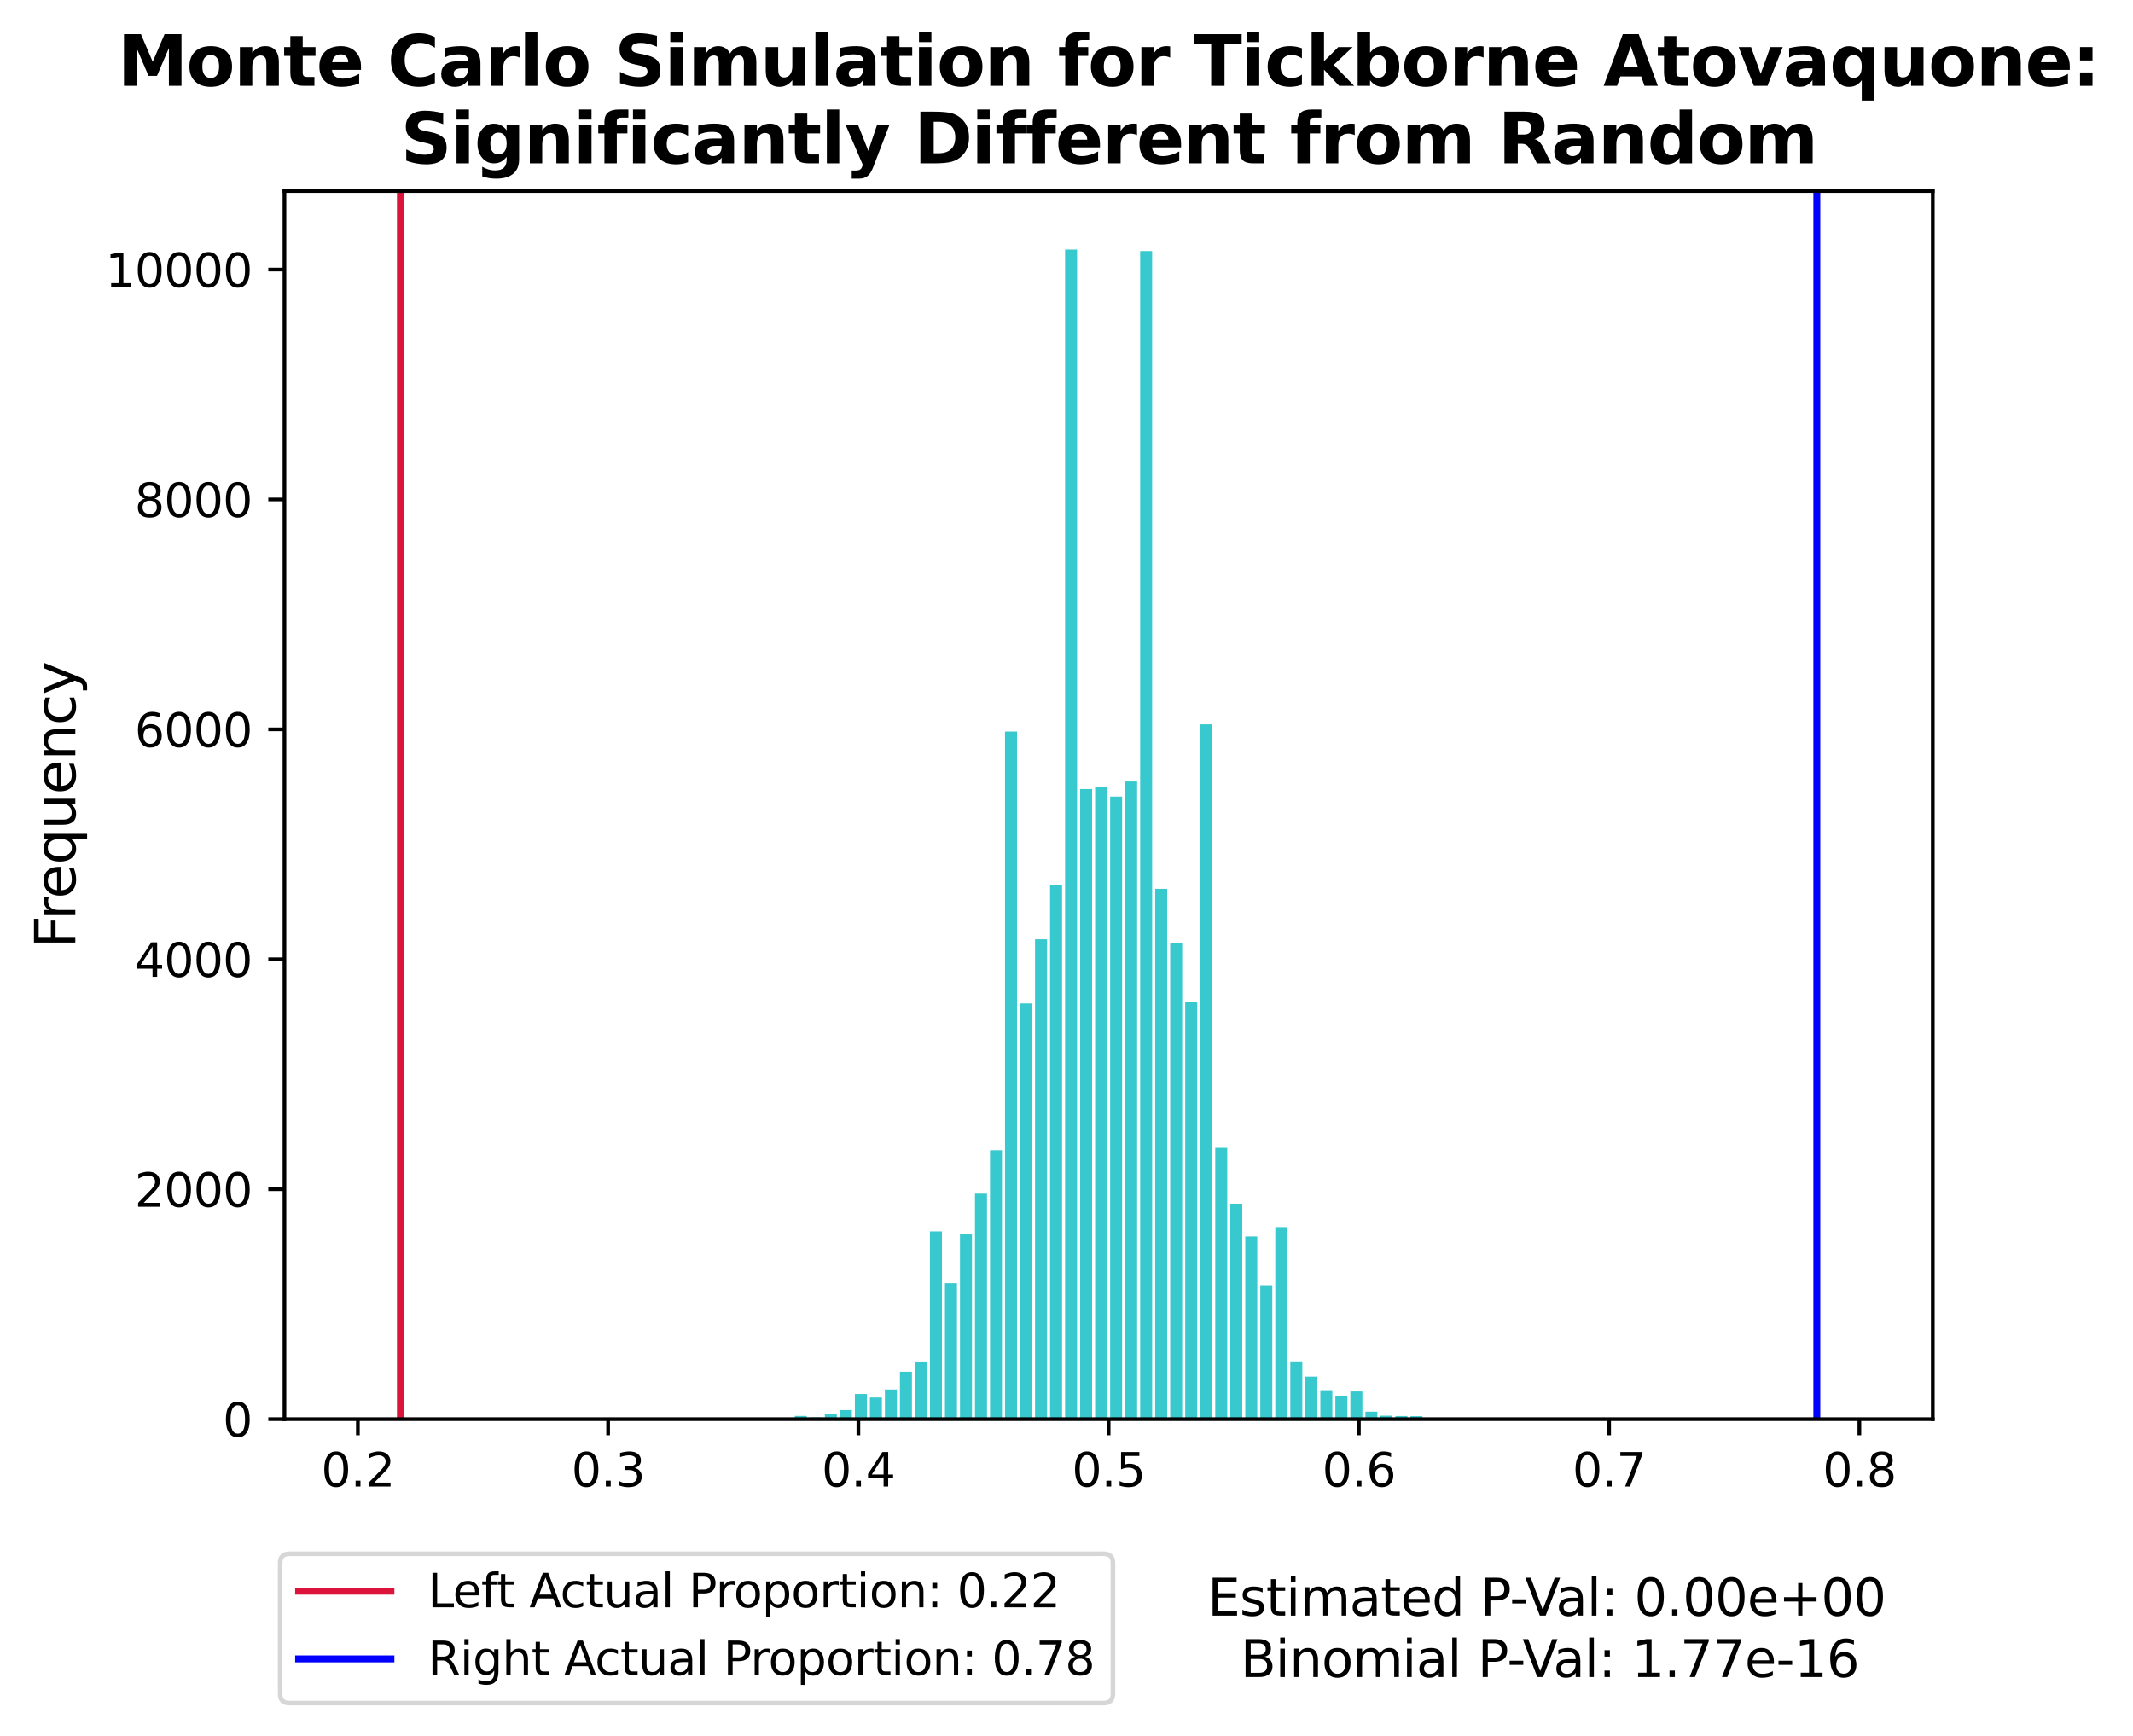 <?xml version="1.0" encoding="utf-8" standalone="no"?>
<!DOCTYPE svg PUBLIC "-//W3C//DTD SVG 1.1//EN"
  "http://www.w3.org/Graphics/SVG/1.1/DTD/svg11.dtd">
<svg xmlns:xlink="http://www.w3.org/1999/xlink" width="462.121pt" height="376.234pt" viewBox="0 0 462.121 376.234" xmlns="http://www.w3.org/2000/svg" version="1.1">
 <defs>
  <style type="text/css">*{stroke-linejoin: round; stroke-linecap: butt}</style>
 </defs>
 <g id="figure_1">
  <g id="patch_1">
   <path d="M 0 376.234 
L 462.121 376.234 
L 462.121 0 
L 0 0 
z
" style="fill: #ffffff"/>
  </g>
  <g id="axes_1">
   <g id="patch_2">
    <path d="M 61.626 307.506 
L 418.746 307.506 
L 418.746 41.394 
L 61.626 41.394 
z
" style="fill: #ffffff"/>
   </g>
   <g id="patch_3">
    <path d="M 77.859 307.506 
L 80.461 307.506 
L 80.461 307.506 
L 77.859 307.506 
z
" clip-path="url(#pca496edc97)" style="fill: #06bcc1; opacity: 0.8"/>
   </g>
   <g id="patch_4">
    <path d="M 81.112 307.506 
L 83.714 307.506 
L 83.714 307.506 
L 81.112 307.506 
z
" clip-path="url(#pca496edc97)" style="fill: #06bcc1; opacity: 0.8"/>
   </g>
   <g id="patch_5">
    <path d="M 84.365 307.506 
L 86.968 307.506 
L 86.968 307.506 
L 84.365 307.506 
z
" clip-path="url(#pca496edc97)" style="fill: #06bcc1; opacity: 0.8"/>
   </g>
   <g id="patch_6">
    <path d="M 87.618 307.506 
L 90.221 307.506 
L 90.221 307.506 
L 87.618 307.506 
z
" clip-path="url(#pca496edc97)" style="fill: #06bcc1; opacity: 0.8"/>
   </g>
   <g id="patch_7">
    <path d="M 90.871 307.506 
L 93.474 307.506 
L 93.474 307.506 
L 90.871 307.506 
z
" clip-path="url(#pca496edc97)" style="fill: #06bcc1; opacity: 0.8"/>
   </g>
   <g id="patch_8">
    <path d="M 94.124 307.506 
L 96.727 307.506 
L 96.727 307.506 
L 94.124 307.506 
z
" clip-path="url(#pca496edc97)" style="fill: #06bcc1; opacity: 0.8"/>
   </g>
   <g id="patch_9">
    <path d="M 97.377 307.506 
L 99.98 307.506 
L 99.98 307.506 
L 97.377 307.506 
z
" clip-path="url(#pca496edc97)" style="fill: #06bcc1; opacity: 0.8"/>
   </g>
   <g id="patch_10">
    <path d="M 100.63 307.506 
L 103.233 307.506 
L 103.233 307.506 
L 100.63 307.506 
z
" clip-path="url(#pca496edc97)" style="fill: #06bcc1; opacity: 0.8"/>
   </g>
   <g id="patch_11">
    <path d="M 103.883 307.506 
L 106.486 307.506 
L 106.486 307.506 
L 103.883 307.506 
z
" clip-path="url(#pca496edc97)" style="fill: #06bcc1; opacity: 0.8"/>
   </g>
   <g id="patch_12">
    <path d="M 107.136 307.506 
L 109.739 307.506 
L 109.739 307.506 
L 107.136 307.506 
z
" clip-path="url(#pca496edc97)" style="fill: #06bcc1; opacity: 0.8"/>
   </g>
   <g id="patch_13">
    <path d="M 110.389 307.506 
L 112.992 307.506 
L 112.992 307.506 
L 110.389 307.506 
z
" clip-path="url(#pca496edc97)" style="fill: #06bcc1; opacity: 0.8"/>
   </g>
   <g id="patch_14">
    <path d="M 113.643 307.506 
L 116.245 307.506 
L 116.245 307.506 
L 113.643 307.506 
z
" clip-path="url(#pca496edc97)" style="fill: #06bcc1; opacity: 0.8"/>
   </g>
   <g id="patch_15">
    <path d="M 116.896 307.506 
L 119.498 307.506 
L 119.498 307.506 
L 116.896 307.506 
z
" clip-path="url(#pca496edc97)" style="fill: #06bcc1; opacity: 0.8"/>
   </g>
   <g id="patch_16">
    <path d="M 120.149 307.506 
L 122.751 307.506 
L 122.751 307.506 
L 120.149 307.506 
z
" clip-path="url(#pca496edc97)" style="fill: #06bcc1; opacity: 0.8"/>
   </g>
   <g id="patch_17">
    <path d="M 123.402 307.506 
L 126.004 307.506 
L 126.004 307.506 
L 123.402 307.506 
z
" clip-path="url(#pca496edc97)" style="fill: #06bcc1; opacity: 0.8"/>
   </g>
   <g id="patch_18">
    <path d="M 126.655 307.506 
L 129.257 307.506 
L 129.257 307.506 
L 126.655 307.506 
z
" clip-path="url(#pca496edc97)" style="fill: #06bcc1; opacity: 0.8"/>
   </g>
   <g id="patch_19">
    <path d="M 129.908 307.506 
L 132.51 307.506 
L 132.51 307.506 
L 129.908 307.506 
z
" clip-path="url(#pca496edc97)" style="fill: #06bcc1; opacity: 0.8"/>
   </g>
   <g id="patch_20">
    <path d="M 133.161 307.506 
L 135.763 307.506 
L 135.763 307.506 
L 133.161 307.506 
z
" clip-path="url(#pca496edc97)" style="fill: #06bcc1; opacity: 0.8"/>
   </g>
   <g id="patch_21">
    <path d="M 136.414 307.506 
L 139.016 307.506 
L 139.016 307.506 
L 136.414 307.506 
z
" clip-path="url(#pca496edc97)" style="fill: #06bcc1; opacity: 0.8"/>
   </g>
   <g id="patch_22">
    <path d="M 139.667 307.506 
L 142.269 307.506 
L 142.269 307.506 
L 139.667 307.506 
z
" clip-path="url(#pca496edc97)" style="fill: #06bcc1; opacity: 0.8"/>
   </g>
   <g id="patch_23">
    <path d="M 142.92 307.506 
L 145.522 307.506 
L 145.522 307.506 
L 142.92 307.506 
z
" clip-path="url(#pca496edc97)" style="fill: #06bcc1; opacity: 0.8"/>
   </g>
   <g id="patch_24">
    <path d="M 146.173 307.506 
L 148.776 307.506 
L 148.776 307.506 
L 146.173 307.506 
z
" clip-path="url(#pca496edc97)" style="fill: #06bcc1; opacity: 0.8"/>
   </g>
   <g id="patch_25">
    <path d="M 149.426 307.506 
L 152.029 307.506 
L 152.029 307.506 
L 149.426 307.506 
z
" clip-path="url(#pca496edc97)" style="fill: #06bcc1; opacity: 0.8"/>
   </g>
   <g id="patch_26">
    <path d="M 152.679 307.506 
L 155.282 307.506 
L 155.282 307.457 
L 152.679 307.457 
z
" clip-path="url(#pca496edc97)" style="fill: #06bcc1; opacity: 0.8"/>
   </g>
   <g id="patch_27">
    <path d="M 155.932 307.506 
L 158.535 307.506 
L 158.535 307.506 
L 155.932 307.506 
z
" clip-path="url(#pca496edc97)" style="fill: #06bcc1; opacity: 0.8"/>
   </g>
   <g id="patch_28">
    <path d="M 159.185 307.506 
L 161.788 307.506 
L 161.788 307.506 
L 159.185 307.506 
z
" clip-path="url(#pca496edc97)" style="fill: #06bcc1; opacity: 0.8"/>
   </g>
   <g id="patch_29">
    <path d="M 162.438 307.506 
L 165.041 307.506 
L 165.041 307.481 
L 162.438 307.481 
z
" clip-path="url(#pca496edc97)" style="fill: #06bcc1; opacity: 0.8"/>
   </g>
   <g id="patch_30">
    <path d="M 165.691 307.506 
L 168.294 307.506 
L 168.294 307.432 
L 165.691 307.432 
z
" clip-path="url(#pca496edc97)" style="fill: #06bcc1; opacity: 0.8"/>
   </g>
   <g id="patch_31">
    <path d="M 168.944 307.506 
L 171.547 307.506 
L 171.547 307.357 
L 168.944 307.357 
z
" clip-path="url(#pca496edc97)" style="fill: #06bcc1; opacity: 0.8"/>
   </g>
   <g id="patch_32">
    <path d="M 172.197 307.506 
L 174.8 307.506 
L 174.8 306.809 
L 172.197 306.809 
z
" clip-path="url(#pca496edc97)" style="fill: #06bcc1; opacity: 0.8"/>
   </g>
   <g id="patch_33">
    <path d="M 175.451 307.506 
L 178.053 307.506 
L 178.053 307.108 
L 175.451 307.108 
z
" clip-path="url(#pca496edc97)" style="fill: #06bcc1; opacity: 0.8"/>
   </g>
   <g id="patch_34">
    <path d="M 178.704 307.506 
L 181.306 307.506 
L 181.306 306.36 
L 178.704 306.36 
z
" clip-path="url(#pca496edc97)" style="fill: #06bcc1; opacity: 0.8"/>
   </g>
   <g id="patch_35">
    <path d="M 181.957 307.506 
L 184.559 307.506 
L 184.559 305.538 
L 181.957 305.538 
z
" clip-path="url(#pca496edc97)" style="fill: #06bcc1; opacity: 0.8"/>
   </g>
   <g id="patch_36">
    <path d="M 185.21 307.506 
L 187.812 307.506 
L 187.812 302.051 
L 185.21 302.051 
z
" clip-path="url(#pca496edc97)" style="fill: #06bcc1; opacity: 0.8"/>
   </g>
   <g id="patch_37">
    <path d="M 188.463 307.506 
L 191.065 307.506 
L 191.065 302.823 
L 188.463 302.823 
z
" clip-path="url(#pca496edc97)" style="fill: #06bcc1; opacity: 0.8"/>
   </g>
   <g id="patch_38">
    <path d="M 191.716 307.506 
L 194.318 307.506 
L 194.318 301.079 
L 191.716 301.079 
z
" clip-path="url(#pca496edc97)" style="fill: #06bcc1; opacity: 0.8"/>
   </g>
   <g id="patch_39">
    <path d="M 194.969 307.506 
L 197.571 307.506 
L 197.571 297.218 
L 194.969 297.218 
z
" clip-path="url(#pca496edc97)" style="fill: #06bcc1; opacity: 0.8"/>
   </g>
   <g id="patch_40">
    <path d="M 198.222 307.506 
L 200.824 307.506 
L 200.824 295.001 
L 198.222 295.001 
z
" clip-path="url(#pca496edc97)" style="fill: #06bcc1; opacity: 0.8"/>
   </g>
   <g id="patch_41">
    <path d="M 201.475 307.506 
L 204.077 307.506 
L 204.077 266.827 
L 201.475 266.827 
z
" clip-path="url(#pca496edc97)" style="fill: #06bcc1; opacity: 0.8"/>
   </g>
   <g id="patch_42">
    <path d="M 204.728 307.506 
L 207.33 307.506 
L 207.33 278.037 
L 204.728 278.037 
z
" clip-path="url(#pca496edc97)" style="fill: #06bcc1; opacity: 0.8"/>
   </g>
   <g id="patch_43">
    <path d="M 207.981 307.506 
L 210.583 307.506 
L 210.583 267.45 
L 207.981 267.45 
z
" clip-path="url(#pca496edc97)" style="fill: #06bcc1; opacity: 0.8"/>
   </g>
   <g id="patch_44">
    <path d="M 211.234 307.506 
L 213.837 307.506 
L 213.837 258.657 
L 211.234 258.657 
z
" clip-path="url(#pca496edc97)" style="fill: #06bcc1; opacity: 0.8"/>
   </g>
   <g id="patch_45">
    <path d="M 214.487 307.506 
L 217.09 307.506 
L 217.09 249.241 
L 214.487 249.241 
z
" clip-path="url(#pca496edc97)" style="fill: #06bcc1; opacity: 0.8"/>
   </g>
   <g id="patch_46">
    <path d="M 217.74 307.506 
L 220.343 307.506 
L 220.343 158.516 
L 217.74 158.516 
z
" clip-path="url(#pca496edc97)" style="fill: #06bcc1; opacity: 0.8"/>
   </g>
   <g id="patch_47">
    <path d="M 220.993 307.506 
L 223.596 307.506 
L 223.596 217.43 
L 220.993 217.43 
z
" clip-path="url(#pca496edc97)" style="fill: #06bcc1; opacity: 0.8"/>
   </g>
   <g id="patch_48">
    <path d="M 224.246 307.506 
L 226.849 307.506 
L 226.849 203.53 
L 224.246 203.53 
z
" clip-path="url(#pca496edc97)" style="fill: #06bcc1; opacity: 0.8"/>
   </g>
   <g id="patch_49">
    <path d="M 227.499 307.506 
L 230.102 307.506 
L 230.102 191.697 
L 227.499 191.697 
z
" clip-path="url(#pca496edc97)" style="fill: #06bcc1; opacity: 0.8"/>
   </g>
   <g id="patch_50">
    <path d="M 230.752 307.506 
L 233.355 307.506 
L 233.355 54.066 
L 230.752 54.066 
z
" clip-path="url(#pca496edc97)" style="fill: #06bcc1; opacity: 0.8"/>
   </g>
   <g id="patch_51">
    <path d="M 234.005 307.506 
L 236.608 307.506 
L 236.608 170.972 
L 234.005 170.972 
z
" clip-path="url(#pca496edc97)" style="fill: #06bcc1; opacity: 0.8"/>
   </g>
   <g id="patch_52">
    <path d="M 237.259 307.506 
L 239.861 307.506 
L 239.861 170.573 
L 237.259 170.573 
z
" clip-path="url(#pca496edc97)" style="fill: #06bcc1; opacity: 0.8"/>
   </g>
   <g id="patch_53">
    <path d="M 240.512 307.506 
L 243.114 307.506 
L 243.114 172.616 
L 240.512 172.616 
z
" clip-path="url(#pca496edc97)" style="fill: #06bcc1; opacity: 0.8"/>
   </g>
   <g id="patch_54">
    <path d="M 243.765 307.506 
L 246.367 307.506 
L 246.367 169.328 
L 243.765 169.328 
z
" clip-path="url(#pca496edc97)" style="fill: #06bcc1; opacity: 0.8"/>
   </g>
   <g id="patch_55">
    <path d="M 247.018 307.506 
L 249.62 307.506 
L 249.62 54.39 
L 247.018 54.39 
z
" clip-path="url(#pca496edc97)" style="fill: #06bcc1; opacity: 0.8"/>
   </g>
   <g id="patch_56">
    <path d="M 250.271 307.506 
L 252.873 307.506 
L 252.873 192.594 
L 250.271 192.594 
z
" clip-path="url(#pca496edc97)" style="fill: #06bcc1; opacity: 0.8"/>
   </g>
   <g id="patch_57">
    <path d="M 253.524 307.506 
L 256.126 307.506 
L 256.126 204.352 
L 253.524 204.352 
z
" clip-path="url(#pca496edc97)" style="fill: #06bcc1; opacity: 0.8"/>
   </g>
   <g id="patch_58">
    <path d="M 256.777 307.506 
L 259.379 307.506 
L 259.379 217.081 
L 256.777 217.081 
z
" clip-path="url(#pca496edc97)" style="fill: #06bcc1; opacity: 0.8"/>
   </g>
   <g id="patch_59">
    <path d="M 260.03 307.506 
L 262.632 307.506 
L 262.632 156.947 
L 260.03 156.947 
z
" clip-path="url(#pca496edc97)" style="fill: #06bcc1; opacity: 0.8"/>
   </g>
   <g id="patch_60">
    <path d="M 263.283 307.506 
L 265.885 307.506 
L 265.885 248.717 
L 263.283 248.717 
z
" clip-path="url(#pca496edc97)" style="fill: #06bcc1; opacity: 0.8"/>
   </g>
   <g id="patch_61">
    <path d="M 266.536 307.506 
L 269.138 307.506 
L 269.138 260.824 
L 266.536 260.824 
z
" clip-path="url(#pca496edc97)" style="fill: #06bcc1; opacity: 0.8"/>
   </g>
   <g id="patch_62">
    <path d="M 269.789 307.506 
L 272.391 307.506 
L 272.391 267.924 
L 269.789 267.924 
z
" clip-path="url(#pca496edc97)" style="fill: #06bcc1; opacity: 0.8"/>
   </g>
   <g id="patch_63">
    <path d="M 273.042 307.506 
L 275.645 307.506 
L 275.645 278.486 
L 273.042 278.486 
z
" clip-path="url(#pca496edc97)" style="fill: #06bcc1; opacity: 0.8"/>
   </g>
   <g id="patch_64">
    <path d="M 276.295 307.506 
L 278.898 307.506 
L 278.898 265.881 
L 276.295 265.881 
z
" clip-path="url(#pca496edc97)" style="fill: #06bcc1; opacity: 0.8"/>
   </g>
   <g id="patch_65">
    <path d="M 279.548 307.506 
L 282.151 307.506 
L 282.151 294.976 
L 279.548 294.976 
z
" clip-path="url(#pca496edc97)" style="fill: #06bcc1; opacity: 0.8"/>
   </g>
   <g id="patch_66">
    <path d="M 282.801 307.506 
L 285.404 307.506 
L 285.404 298.289 
L 282.801 298.289 
z
" clip-path="url(#pca496edc97)" style="fill: #06bcc1; opacity: 0.8"/>
   </g>
   <g id="patch_67">
    <path d="M 286.054 307.506 
L 288.657 307.506 
L 288.657 301.229 
L 286.054 301.229 
z
" clip-path="url(#pca496edc97)" style="fill: #06bcc1; opacity: 0.8"/>
   </g>
   <g id="patch_68">
    <path d="M 289.307 307.506 
L 291.91 307.506 
L 291.91 302.425 
L 289.307 302.425 
z
" clip-path="url(#pca496edc97)" style="fill: #06bcc1; opacity: 0.8"/>
   </g>
   <g id="patch_69">
    <path d="M 292.56 307.506 
L 295.163 307.506 
L 295.163 301.503 
L 292.56 301.503 
z
" clip-path="url(#pca496edc97)" style="fill: #06bcc1; opacity: 0.8"/>
   </g>
   <g id="patch_70">
    <path d="M 295.813 307.506 
L 298.416 307.506 
L 298.416 305.887 
L 295.813 305.887 
z
" clip-path="url(#pca496edc97)" style="fill: #06bcc1; opacity: 0.8"/>
   </g>
   <g id="patch_71">
    <path d="M 299.066 307.506 
L 301.669 307.506 
L 301.669 306.759 
L 299.066 306.759 
z
" clip-path="url(#pca496edc97)" style="fill: #06bcc1; opacity: 0.8"/>
   </g>
   <g id="patch_72">
    <path d="M 302.32 307.506 
L 304.922 307.506 
L 304.922 306.834 
L 302.32 306.834 
z
" clip-path="url(#pca496edc97)" style="fill: #06bcc1; opacity: 0.8"/>
   </g>
   <g id="patch_73">
    <path d="M 305.573 307.506 
L 308.175 307.506 
L 308.175 306.859 
L 305.573 306.859 
z
" clip-path="url(#pca496edc97)" style="fill: #06bcc1; opacity: 0.8"/>
   </g>
   <g id="patch_74">
    <path d="M 308.826 307.506 
L 311.428 307.506 
L 311.428 307.432 
L 308.826 307.432 
z
" clip-path="url(#pca496edc97)" style="fill: #06bcc1; opacity: 0.8"/>
   </g>
   <g id="patch_75">
    <path d="M 312.079 307.506 
L 314.681 307.506 
L 314.681 307.257 
L 312.079 307.257 
z
" clip-path="url(#pca496edc97)" style="fill: #06bcc1; opacity: 0.8"/>
   </g>
   <g id="patch_76">
    <path d="M 315.332 307.506 
L 317.934 307.506 
L 317.934 307.481 
L 315.332 307.481 
z
" clip-path="url(#pca496edc97)" style="fill: #06bcc1; opacity: 0.8"/>
   </g>
   <g id="patch_77">
    <path d="M 318.585 307.506 
L 321.187 307.506 
L 321.187 307.481 
L 318.585 307.481 
z
" clip-path="url(#pca496edc97)" style="fill: #06bcc1; opacity: 0.8"/>
   </g>
   <g id="patch_78">
    <path d="M 321.838 307.506 
L 324.44 307.506 
L 324.44 307.506 
L 321.838 307.506 
z
" clip-path="url(#pca496edc97)" style="fill: #06bcc1; opacity: 0.8"/>
   </g>
   <g id="patch_79">
    <path d="M 325.091 307.506 
L 327.693 307.506 
L 327.693 307.506 
L 325.091 307.506 
z
" clip-path="url(#pca496edc97)" style="fill: #06bcc1; opacity: 0.8"/>
   </g>
   <g id="patch_80">
    <path d="M 328.344 307.506 
L 330.946 307.506 
L 330.946 307.506 
L 328.344 307.506 
z
" clip-path="url(#pca496edc97)" style="fill: #06bcc1; opacity: 0.8"/>
   </g>
   <g id="patch_81">
    <path d="M 331.597 307.506 
L 334.199 307.506 
L 334.199 307.506 
L 331.597 307.506 
z
" clip-path="url(#pca496edc97)" style="fill: #06bcc1; opacity: 0.8"/>
   </g>
   <g id="patch_82">
    <path d="M 334.85 307.506 
L 337.452 307.506 
L 337.452 307.506 
L 334.85 307.506 
z
" clip-path="url(#pca496edc97)" style="fill: #06bcc1; opacity: 0.8"/>
   </g>
   <g id="patch_83">
    <path d="M 338.103 307.506 
L 340.706 307.506 
L 340.706 307.506 
L 338.103 307.506 
z
" clip-path="url(#pca496edc97)" style="fill: #06bcc1; opacity: 0.8"/>
   </g>
   <g id="patch_84">
    <path d="M 341.356 307.506 
L 343.959 307.506 
L 343.959 307.506 
L 341.356 307.506 
z
" clip-path="url(#pca496edc97)" style="fill: #06bcc1; opacity: 0.8"/>
   </g>
   <g id="patch_85">
    <path d="M 344.609 307.506 
L 347.212 307.506 
L 347.212 307.506 
L 344.609 307.506 
z
" clip-path="url(#pca496edc97)" style="fill: #06bcc1; opacity: 0.8"/>
   </g>
   <g id="patch_86">
    <path d="M 347.862 307.506 
L 350.465 307.506 
L 350.465 307.506 
L 347.862 307.506 
z
" clip-path="url(#pca496edc97)" style="fill: #06bcc1; opacity: 0.8"/>
   </g>
   <g id="patch_87">
    <path d="M 351.115 307.506 
L 353.718 307.506 
L 353.718 307.506 
L 351.115 307.506 
z
" clip-path="url(#pca496edc97)" style="fill: #06bcc1; opacity: 0.8"/>
   </g>
   <g id="patch_88">
    <path d="M 354.368 307.506 
L 356.971 307.506 
L 356.971 307.506 
L 354.368 307.506 
z
" clip-path="url(#pca496edc97)" style="fill: #06bcc1; opacity: 0.8"/>
   </g>
   <g id="patch_89">
    <path d="M 357.621 307.506 
L 360.224 307.506 
L 360.224 307.506 
L 357.621 307.506 
z
" clip-path="url(#pca496edc97)" style="fill: #06bcc1; opacity: 0.8"/>
   </g>
   <g id="patch_90">
    <path d="M 360.874 307.506 
L 363.477 307.506 
L 363.477 307.506 
L 360.874 307.506 
z
" clip-path="url(#pca496edc97)" style="fill: #06bcc1; opacity: 0.8"/>
   </g>
   <g id="patch_91">
    <path d="M 364.128 307.506 
L 366.73 307.506 
L 366.73 307.506 
L 364.128 307.506 
z
" clip-path="url(#pca496edc97)" style="fill: #06bcc1; opacity: 0.8"/>
   </g>
   <g id="patch_92">
    <path d="M 367.381 307.506 
L 369.983 307.506 
L 369.983 307.506 
L 367.381 307.506 
z
" clip-path="url(#pca496edc97)" style="fill: #06bcc1; opacity: 0.8"/>
   </g>
   <g id="patch_93">
    <path d="M 370.634 307.506 
L 373.236 307.506 
L 373.236 307.506 
L 370.634 307.506 
z
" clip-path="url(#pca496edc97)" style="fill: #06bcc1; opacity: 0.8"/>
   </g>
   <g id="patch_94">
    <path d="M 373.887 307.506 
L 376.489 307.506 
L 376.489 307.506 
L 373.887 307.506 
z
" clip-path="url(#pca496edc97)" style="fill: #06bcc1; opacity: 0.8"/>
   </g>
   <g id="patch_95">
    <path d="M 377.14 307.506 
L 379.742 307.506 
L 379.742 307.506 
L 377.14 307.506 
z
" clip-path="url(#pca496edc97)" style="fill: #06bcc1; opacity: 0.8"/>
   </g>
   <g id="patch_96">
    <path d="M 380.393 307.506 
L 382.995 307.506 
L 382.995 307.506 
L 380.393 307.506 
z
" clip-path="url(#pca496edc97)" style="fill: #06bcc1; opacity: 0.8"/>
   </g>
   <g id="patch_97">
    <path d="M 383.646 307.506 
L 386.248 307.506 
L 386.248 307.506 
L 383.646 307.506 
z
" clip-path="url(#pca496edc97)" style="fill: #06bcc1; opacity: 0.8"/>
   </g>
   <g id="patch_98">
    <path d="M 386.899 307.506 
L 389.501 307.506 
L 389.501 307.506 
L 386.899 307.506 
z
" clip-path="url(#pca496edc97)" style="fill: #06bcc1; opacity: 0.8"/>
   </g>
   <g id="patch_99">
    <path d="M 390.152 307.506 
L 392.754 307.506 
L 392.754 307.506 
L 390.152 307.506 
z
" clip-path="url(#pca496edc97)" style="fill: #06bcc1; opacity: 0.8"/>
   </g>
   <g id="patch_100">
    <path d="M 393.405 307.506 
L 396.007 307.506 
L 396.007 307.506 
L 393.405 307.506 
z
" clip-path="url(#pca496edc97)" style="fill: #06bcc1; opacity: 0.8"/>
   </g>
   <g id="patch_101">
    <path d="M 396.658 307.506 
L 399.26 307.506 
L 399.26 307.506 
L 396.658 307.506 
z
" clip-path="url(#pca496edc97)" style="fill: #06bcc1; opacity: 0.8"/>
   </g>
   <g id="patch_102">
    <path d="M 399.911 307.506 
L 402.514 307.506 
L 402.514 307.506 
L 399.911 307.506 
z
" clip-path="url(#pca496edc97)" style="fill: #06bcc1; opacity: 0.8"/>
   </g>
   <g id="matplotlib.axis_1">
    <g id="xtick_1">
     <g id="line2d_1">
      <defs>
       <path id="mf1eb62384a" d="M 0 0 
L 0 3.5 
" style="stroke: #000000; stroke-width: 0.8"/>
      </defs>
      <g>
       <use xlink:href="#mf1eb62384a" x="77.534" y="307.506" style="stroke: #000000; stroke-width: 0.8"/>
      </g>
     </g>
     <g id="text_1">
      <!-- 0.2 -->
      <g transform="translate(69.582 322.105) scale(0.1 -0.1)">
       <defs>
        <path id="DejaVuSans-30" d="M 2034 4250 
Q 1547 4250 1301 3770 
Q 1056 3291 1056 2328 
Q 1056 1369 1301 889 
Q 1547 409 2034 409 
Q 2525 409 2770 889 
Q 3016 1369 3016 2328 
Q 3016 3291 2770 3770 
Q 2525 4250 2034 4250 
z
M 2034 4750 
Q 2819 4750 3233 4129 
Q 3647 3509 3647 2328 
Q 3647 1150 3233 529 
Q 2819 -91 2034 -91 
Q 1250 -91 836 529 
Q 422 1150 422 2328 
Q 422 3509 836 4129 
Q 1250 4750 2034 4750 
z
" transform="scale(0.016)"/>
        <path id="DejaVuSans-2e" d="M 684 794 
L 1344 794 
L 1344 0 
L 684 0 
L 684 794 
z
" transform="scale(0.016)"/>
        <path id="DejaVuSans-32" d="M 1228 531 
L 3431 531 
L 3431 0 
L 469 0 
L 469 531 
Q 828 903 1448 1529 
Q 2069 2156 2228 2338 
Q 2531 2678 2651 2914 
Q 2772 3150 2772 3378 
Q 2772 3750 2511 3984 
Q 2250 4219 1831 4219 
Q 1534 4219 1204 4116 
Q 875 4013 500 3803 
L 500 4441 
Q 881 4594 1212 4672 
Q 1544 4750 1819 4750 
Q 2544 4750 2975 4387 
Q 3406 4025 3406 3419 
Q 3406 3131 3298 2873 
Q 3191 2616 2906 2266 
Q 2828 2175 2409 1742 
Q 1991 1309 1228 531 
z
" transform="scale(0.016)"/>
       </defs>
       <use xlink:href="#DejaVuSans-30"/>
       <use xlink:href="#DejaVuSans-2e" x="63.623"/>
       <use xlink:href="#DejaVuSans-32" x="95.41"/>
      </g>
     </g>
    </g>
    <g id="xtick_2">
     <g id="line2d_2">
      <g>
       <use xlink:href="#mf1eb62384a" x="131.751" y="307.506" style="stroke: #000000; stroke-width: 0.8"/>
      </g>
     </g>
     <g id="text_2">
      <!-- 0.3 -->
      <g transform="translate(123.8 322.105) scale(0.1 -0.1)">
       <defs>
        <path id="DejaVuSans-33" d="M 2597 2516 
Q 3050 2419 3304 2112 
Q 3559 1806 3559 1356 
Q 3559 666 3084 287 
Q 2609 -91 1734 -91 
Q 1441 -91 1130 -33 
Q 819 25 488 141 
L 488 750 
Q 750 597 1062 519 
Q 1375 441 1716 441 
Q 2309 441 2620 675 
Q 2931 909 2931 1356 
Q 2931 1769 2642 2001 
Q 2353 2234 1838 2234 
L 1294 2234 
L 1294 2753 
L 1863 2753 
Q 2328 2753 2575 2939 
Q 2822 3125 2822 3475 
Q 2822 3834 2567 4026 
Q 2313 4219 1838 4219 
Q 1578 4219 1281 4162 
Q 984 4106 628 3988 
L 628 4550 
Q 988 4650 1302 4700 
Q 1616 4750 1894 4750 
Q 2613 4750 3031 4423 
Q 3450 4097 3450 3541 
Q 3450 3153 3228 2886 
Q 3006 2619 2597 2516 
z
" transform="scale(0.016)"/>
       </defs>
       <use xlink:href="#DejaVuSans-30"/>
       <use xlink:href="#DejaVuSans-2e" x="63.623"/>
       <use xlink:href="#DejaVuSans-33" x="95.41"/>
      </g>
     </g>
    </g>
    <g id="xtick_3">
     <g id="line2d_3">
      <g>
       <use xlink:href="#mf1eb62384a" x="185.969" y="307.506" style="stroke: #000000; stroke-width: 0.8"/>
      </g>
     </g>
     <g id="text_3">
      <!-- 0.4 -->
      <g transform="translate(178.017 322.105) scale(0.1 -0.1)">
       <defs>
        <path id="DejaVuSans-34" d="M 2419 4116 
L 825 1625 
L 2419 1625 
L 2419 4116 
z
M 2253 4666 
L 3047 4666 
L 3047 1625 
L 3713 1625 
L 3713 1100 
L 3047 1100 
L 3047 0 
L 2419 0 
L 2419 1100 
L 313 1100 
L 313 1709 
L 2253 4666 
z
" transform="scale(0.016)"/>
       </defs>
       <use xlink:href="#DejaVuSans-30"/>
       <use xlink:href="#DejaVuSans-2e" x="63.623"/>
       <use xlink:href="#DejaVuSans-34" x="95.41"/>
      </g>
     </g>
    </g>
    <g id="xtick_4">
     <g id="line2d_4">
      <g>
       <use xlink:href="#mf1eb62384a" x="240.186" y="307.506" style="stroke: #000000; stroke-width: 0.8"/>
      </g>
     </g>
     <g id="text_4">
      <!-- 0.5 -->
      <g transform="translate(232.235 322.105) scale(0.1 -0.1)">
       <defs>
        <path id="DejaVuSans-35" d="M 691 4666 
L 3169 4666 
L 3169 4134 
L 1269 4134 
L 1269 2991 
Q 1406 3038 1543 3061 
Q 1681 3084 1819 3084 
Q 2600 3084 3056 2656 
Q 3513 2228 3513 1497 
Q 3513 744 3044 326 
Q 2575 -91 1722 -91 
Q 1428 -91 1123 -41 
Q 819 9 494 109 
L 494 744 
Q 775 591 1075 516 
Q 1375 441 1709 441 
Q 2250 441 2565 725 
Q 2881 1009 2881 1497 
Q 2881 1984 2565 2268 
Q 2250 2553 1709 2553 
Q 1456 2553 1204 2497 
Q 953 2441 691 2322 
L 691 4666 
z
" transform="scale(0.016)"/>
       </defs>
       <use xlink:href="#DejaVuSans-30"/>
       <use xlink:href="#DejaVuSans-2e" x="63.623"/>
       <use xlink:href="#DejaVuSans-35" x="95.41"/>
      </g>
     </g>
    </g>
    <g id="xtick_5">
     <g id="line2d_5">
      <g>
       <use xlink:href="#mf1eb62384a" x="294.404" y="307.506" style="stroke: #000000; stroke-width: 0.8"/>
      </g>
     </g>
     <g id="text_5">
      <!-- 0.6 -->
      <g transform="translate(286.452 322.105) scale(0.1 -0.1)">
       <defs>
        <path id="DejaVuSans-36" d="M 2113 2584 
Q 1688 2584 1439 2293 
Q 1191 2003 1191 1497 
Q 1191 994 1439 701 
Q 1688 409 2113 409 
Q 2538 409 2786 701 
Q 3034 994 3034 1497 
Q 3034 2003 2786 2293 
Q 2538 2584 2113 2584 
z
M 3366 4563 
L 3366 3988 
Q 3128 4100 2886 4159 
Q 2644 4219 2406 4219 
Q 1781 4219 1451 3797 
Q 1122 3375 1075 2522 
Q 1259 2794 1537 2939 
Q 1816 3084 2150 3084 
Q 2853 3084 3261 2657 
Q 3669 2231 3669 1497 
Q 3669 778 3244 343 
Q 2819 -91 2113 -91 
Q 1303 -91 875 529 
Q 447 1150 447 2328 
Q 447 3434 972 4092 
Q 1497 4750 2381 4750 
Q 2619 4750 2861 4703 
Q 3103 4656 3366 4563 
z
" transform="scale(0.016)"/>
       </defs>
       <use xlink:href="#DejaVuSans-30"/>
       <use xlink:href="#DejaVuSans-2e" x="63.623"/>
       <use xlink:href="#DejaVuSans-36" x="95.41"/>
      </g>
     </g>
    </g>
    <g id="xtick_6">
     <g id="line2d_6">
      <g>
       <use xlink:href="#mf1eb62384a" x="348.621" y="307.506" style="stroke: #000000; stroke-width: 0.8"/>
      </g>
     </g>
     <g id="text_6">
      <!-- 0.7 -->
      <g transform="translate(340.67 322.105) scale(0.1 -0.1)">
       <defs>
        <path id="DejaVuSans-37" d="M 525 4666 
L 3525 4666 
L 3525 4397 
L 1831 0 
L 1172 0 
L 2766 4134 
L 525 4134 
L 525 4666 
z
" transform="scale(0.016)"/>
       </defs>
       <use xlink:href="#DejaVuSans-30"/>
       <use xlink:href="#DejaVuSans-2e" x="63.623"/>
       <use xlink:href="#DejaVuSans-37" x="95.41"/>
      </g>
     </g>
    </g>
    <g id="xtick_7">
     <g id="line2d_7">
      <g>
       <use xlink:href="#mf1eb62384a" x="402.839" y="307.506" style="stroke: #000000; stroke-width: 0.8"/>
      </g>
     </g>
     <g id="text_7">
      <!-- 0.8 -->
      <g transform="translate(394.887 322.105) scale(0.1 -0.1)">
       <defs>
        <path id="DejaVuSans-38" d="M 2034 2216 
Q 1584 2216 1326 1975 
Q 1069 1734 1069 1313 
Q 1069 891 1326 650 
Q 1584 409 2034 409 
Q 2484 409 2743 651 
Q 3003 894 3003 1313 
Q 3003 1734 2745 1975 
Q 2488 2216 2034 2216 
z
M 1403 2484 
Q 997 2584 770 2862 
Q 544 3141 544 3541 
Q 544 4100 942 4425 
Q 1341 4750 2034 4750 
Q 2731 4750 3128 4425 
Q 3525 4100 3525 3541 
Q 3525 3141 3298 2862 
Q 3072 2584 2669 2484 
Q 3125 2378 3379 2068 
Q 3634 1759 3634 1313 
Q 3634 634 3220 271 
Q 2806 -91 2034 -91 
Q 1263 -91 848 271 
Q 434 634 434 1313 
Q 434 1759 690 2068 
Q 947 2378 1403 2484 
z
M 1172 3481 
Q 1172 3119 1398 2916 
Q 1625 2713 2034 2713 
Q 2441 2713 2670 2916 
Q 2900 3119 2900 3481 
Q 2900 3844 2670 4047 
Q 2441 4250 2034 4250 
Q 1625 4250 1398 4047 
Q 1172 3844 1172 3481 
z
" transform="scale(0.016)"/>
       </defs>
       <use xlink:href="#DejaVuSans-30"/>
       <use xlink:href="#DejaVuSans-2e" x="63.623"/>
       <use xlink:href="#DejaVuSans-38" x="95.41"/>
      </g>
     </g>
    </g>
   </g>
   <g id="matplotlib.axis_2">
    <g id="ytick_1">
     <g id="line2d_8">
      <defs>
       <path id="m22b4e54b94" d="M 0 0 
L -3.5 0 
" style="stroke: #000000; stroke-width: 0.8"/>
      </defs>
      <g>
       <use xlink:href="#m22b4e54b94" x="61.626" y="307.506" style="stroke: #000000; stroke-width: 0.8"/>
      </g>
     </g>
     <g id="text_8">
      <!-- 0 -->
      <g transform="translate(48.264 311.306) scale(0.1 -0.1)">
       <use xlink:href="#DejaVuSans-30"/>
      </g>
     </g>
    </g>
    <g id="ytick_2">
     <g id="line2d_9">
      <g>
       <use xlink:href="#m22b4e54b94" x="61.626" y="257.685" style="stroke: #000000; stroke-width: 0.8"/>
      </g>
     </g>
     <g id="text_9">
      <!-- 2000 -->
      <g transform="translate(29.176 261.484) scale(0.1 -0.1)">
       <use xlink:href="#DejaVuSans-32"/>
       <use xlink:href="#DejaVuSans-30" x="63.623"/>
       <use xlink:href="#DejaVuSans-30" x="127.246"/>
       <use xlink:href="#DejaVuSans-30" x="190.869"/>
      </g>
     </g>
    </g>
    <g id="ytick_3">
     <g id="line2d_10">
      <g>
       <use xlink:href="#m22b4e54b94" x="61.626" y="207.864" style="stroke: #000000; stroke-width: 0.8"/>
      </g>
     </g>
     <g id="text_10">
      <!-- 4000 -->
      <g transform="translate(29.176 211.663) scale(0.1 -0.1)">
       <use xlink:href="#DejaVuSans-34"/>
       <use xlink:href="#DejaVuSans-30" x="63.623"/>
       <use xlink:href="#DejaVuSans-30" x="127.246"/>
       <use xlink:href="#DejaVuSans-30" x="190.869"/>
      </g>
     </g>
    </g>
    <g id="ytick_4">
     <g id="line2d_11">
      <g>
       <use xlink:href="#m22b4e54b94" x="61.626" y="158.043" style="stroke: #000000; stroke-width: 0.8"/>
      </g>
     </g>
     <g id="text_11">
      <!-- 6000 -->
      <g transform="translate(29.176 161.842) scale(0.1 -0.1)">
       <use xlink:href="#DejaVuSans-36"/>
       <use xlink:href="#DejaVuSans-30" x="63.623"/>
       <use xlink:href="#DejaVuSans-30" x="127.246"/>
       <use xlink:href="#DejaVuSans-30" x="190.869"/>
      </g>
     </g>
    </g>
    <g id="ytick_5">
     <g id="line2d_12">
      <g>
       <use xlink:href="#m22b4e54b94" x="61.626" y="108.222" style="stroke: #000000; stroke-width: 0.8"/>
      </g>
     </g>
     <g id="text_12">
      <!-- 8000 -->
      <g transform="translate(29.176 112.021) scale(0.1 -0.1)">
       <use xlink:href="#DejaVuSans-38"/>
       <use xlink:href="#DejaVuSans-30" x="63.623"/>
       <use xlink:href="#DejaVuSans-30" x="127.246"/>
       <use xlink:href="#DejaVuSans-30" x="190.869"/>
      </g>
     </g>
    </g>
    <g id="ytick_6">
     <g id="line2d_13">
      <g>
       <use xlink:href="#m22b4e54b94" x="61.626" y="58.401" style="stroke: #000000; stroke-width: 0.8"/>
      </g>
     </g>
     <g id="text_13">
      <!-- 10000 -->
      <g transform="translate(22.814 62.2) scale(0.1 -0.1)">
       <defs>
        <path id="DejaVuSans-31" d="M 794 531 
L 1825 531 
L 1825 4091 
L 703 3866 
L 703 4441 
L 1819 4666 
L 2450 4666 
L 2450 531 
L 3481 531 
L 3481 0 
L 794 0 
L 794 531 
z
" transform="scale(0.016)"/>
       </defs>
       <use xlink:href="#DejaVuSans-31"/>
       <use xlink:href="#DejaVuSans-30" x="63.623"/>
       <use xlink:href="#DejaVuSans-30" x="127.246"/>
       <use xlink:href="#DejaVuSans-30" x="190.869"/>
       <use xlink:href="#DejaVuSans-30" x="254.492"/>
      </g>
     </g>
    </g>
    <g id="text_14">
     <!-- Frequency -->
     <g transform="translate(16.318 205.446) rotate(-90) scale(0.12 -0.12)">
      <defs>
       <path id="DejaVuSans-46" d="M 628 4666 
L 3309 4666 
L 3309 4134 
L 1259 4134 
L 1259 2759 
L 3109 2759 
L 3109 2228 
L 1259 2228 
L 1259 0 
L 628 0 
L 628 4666 
z
" transform="scale(0.016)"/>
       <path id="DejaVuSans-72" d="M 2631 2963 
Q 2534 3019 2420 3045 
Q 2306 3072 2169 3072 
Q 1681 3072 1420 2755 
Q 1159 2438 1159 1844 
L 1159 0 
L 581 0 
L 581 3500 
L 1159 3500 
L 1159 2956 
Q 1341 3275 1631 3429 
Q 1922 3584 2338 3584 
Q 2397 3584 2469 3576 
Q 2541 3569 2628 3553 
L 2631 2963 
z
" transform="scale(0.016)"/>
       <path id="DejaVuSans-65" d="M 3597 1894 
L 3597 1613 
L 953 1613 
Q 991 1019 1311 708 
Q 1631 397 2203 397 
Q 2534 397 2845 478 
Q 3156 559 3463 722 
L 3463 178 
Q 3153 47 2828 -22 
Q 2503 -91 2169 -91 
Q 1331 -91 842 396 
Q 353 884 353 1716 
Q 353 2575 817 3079 
Q 1281 3584 2069 3584 
Q 2775 3584 3186 3129 
Q 3597 2675 3597 1894 
z
M 3022 2063 
Q 3016 2534 2758 2815 
Q 2500 3097 2075 3097 
Q 1594 3097 1305 2825 
Q 1016 2553 972 2059 
L 3022 2063 
z
" transform="scale(0.016)"/>
       <path id="DejaVuSans-71" d="M 947 1747 
Q 947 1113 1208 752 
Q 1469 391 1925 391 
Q 2381 391 2643 752 
Q 2906 1113 2906 1747 
Q 2906 2381 2643 2742 
Q 2381 3103 1925 3103 
Q 1469 3103 1208 2742 
Q 947 2381 947 1747 
z
M 2906 525 
Q 2725 213 2448 61 
Q 2172 -91 1784 -91 
Q 1150 -91 751 415 
Q 353 922 353 1747 
Q 353 2572 751 3078 
Q 1150 3584 1784 3584 
Q 2172 3584 2448 3432 
Q 2725 3281 2906 2969 
L 2906 3500 
L 3481 3500 
L 3481 -1331 
L 2906 -1331 
L 2906 525 
z
" transform="scale(0.016)"/>
       <path id="DejaVuSans-75" d="M 544 1381 
L 544 3500 
L 1119 3500 
L 1119 1403 
Q 1119 906 1312 657 
Q 1506 409 1894 409 
Q 2359 409 2629 706 
Q 2900 1003 2900 1516 
L 2900 3500 
L 3475 3500 
L 3475 0 
L 2900 0 
L 2900 538 
Q 2691 219 2414 64 
Q 2138 -91 1772 -91 
Q 1169 -91 856 284 
Q 544 659 544 1381 
z
M 1991 3584 
L 1991 3584 
z
" transform="scale(0.016)"/>
       <path id="DejaVuSans-6e" d="M 3513 2113 
L 3513 0 
L 2938 0 
L 2938 2094 
Q 2938 2591 2744 2837 
Q 2550 3084 2163 3084 
Q 1697 3084 1428 2787 
Q 1159 2491 1159 1978 
L 1159 0 
L 581 0 
L 581 3500 
L 1159 3500 
L 1159 2956 
Q 1366 3272 1645 3428 
Q 1925 3584 2291 3584 
Q 2894 3584 3203 3211 
Q 3513 2838 3513 2113 
z
" transform="scale(0.016)"/>
       <path id="DejaVuSans-63" d="M 3122 3366 
L 3122 2828 
Q 2878 2963 2633 3030 
Q 2388 3097 2138 3097 
Q 1578 3097 1268 2742 
Q 959 2388 959 1747 
Q 959 1106 1268 751 
Q 1578 397 2138 397 
Q 2388 397 2633 464 
Q 2878 531 3122 666 
L 3122 134 
Q 2881 22 2623 -34 
Q 2366 -91 2075 -91 
Q 1284 -91 818 406 
Q 353 903 353 1747 
Q 353 2603 823 3093 
Q 1294 3584 2113 3584 
Q 2378 3584 2631 3529 
Q 2884 3475 3122 3366 
z
" transform="scale(0.016)"/>
       <path id="DejaVuSans-79" d="M 2059 -325 
Q 1816 -950 1584 -1140 
Q 1353 -1331 966 -1331 
L 506 -1331 
L 506 -850 
L 844 -850 
Q 1081 -850 1212 -737 
Q 1344 -625 1503 -206 
L 1606 56 
L 191 3500 
L 800 3500 
L 1894 763 
L 2988 3500 
L 3597 3500 
L 2059 -325 
z
" transform="scale(0.016)"/>
      </defs>
      <use xlink:href="#DejaVuSans-46"/>
      <use xlink:href="#DejaVuSans-72" x="50.27"/>
      <use xlink:href="#DejaVuSans-65" x="89.133"/>
      <use xlink:href="#DejaVuSans-71" x="150.656"/>
      <use xlink:href="#DejaVuSans-75" x="214.133"/>
      <use xlink:href="#DejaVuSans-65" x="277.512"/>
      <use xlink:href="#DejaVuSans-6e" x="339.035"/>
      <use xlink:href="#DejaVuSans-63" x="402.414"/>
      <use xlink:href="#DejaVuSans-79" x="457.395"/>
     </g>
    </g>
   </g>
   <g id="line2d_14">
    <path d="M 86.751 307.506 
L 86.751 41.394 
" clip-path="url(#pca496edc97)" style="fill: none; stroke: #dc143c; stroke-width: 1.5; stroke-linecap: square"/>
   </g>
   <g id="line2d_15">
    <path d="M 393.622 307.506 
L 393.622 41.394 
" clip-path="url(#pca496edc97)" style="fill: none; stroke: #0000ff; stroke-width: 1.5; stroke-linecap: square"/>
   </g>
   <g id="patch_103">
    <path d="M 61.626 307.506 
L 61.626 41.394 
" style="fill: none; stroke: #000000; stroke-width: 0.8; stroke-linejoin: miter; stroke-linecap: square"/>
   </g>
   <g id="patch_104">
    <path d="M 418.746 307.506 
L 418.746 41.394 
" style="fill: none; stroke: #000000; stroke-width: 0.8; stroke-linejoin: miter; stroke-linecap: square"/>
   </g>
   <g id="patch_105">
    <path d="M 61.626 307.506 
L 418.746 307.506 
" style="fill: none; stroke: #000000; stroke-width: 0.8; stroke-linejoin: miter; stroke-linecap: square"/>
   </g>
   <g id="patch_106">
    <path d="M 61.626 41.394 
L 418.746 41.394 
" style="fill: none; stroke: #000000; stroke-width: 0.8; stroke-linejoin: miter; stroke-linecap: square"/>
   </g>
   <g id="text_15">
    <!-- Estimated P-Val: 0.00e+00 -->
    <g transform="translate(261.613 350.084) scale(0.11 -0.11)">
     <defs>
      <path id="DejaVuSans-45" d="M 628 4666 
L 3578 4666 
L 3578 4134 
L 1259 4134 
L 1259 2753 
L 3481 2753 
L 3481 2222 
L 1259 2222 
L 1259 531 
L 3634 531 
L 3634 0 
L 628 0 
L 628 4666 
z
" transform="scale(0.016)"/>
      <path id="DejaVuSans-73" d="M 2834 3397 
L 2834 2853 
Q 2591 2978 2328 3040 
Q 2066 3103 1784 3103 
Q 1356 3103 1142 2972 
Q 928 2841 928 2578 
Q 928 2378 1081 2264 
Q 1234 2150 1697 2047 
L 1894 2003 
Q 2506 1872 2764 1633 
Q 3022 1394 3022 966 
Q 3022 478 2636 193 
Q 2250 -91 1575 -91 
Q 1294 -91 989 -36 
Q 684 19 347 128 
L 347 722 
Q 666 556 975 473 
Q 1284 391 1588 391 
Q 1994 391 2212 530 
Q 2431 669 2431 922 
Q 2431 1156 2273 1281 
Q 2116 1406 1581 1522 
L 1381 1569 
Q 847 1681 609 1914 
Q 372 2147 372 2553 
Q 372 3047 722 3315 
Q 1072 3584 1716 3584 
Q 2034 3584 2315 3537 
Q 2597 3491 2834 3397 
z
" transform="scale(0.016)"/>
      <path id="DejaVuSans-74" d="M 1172 4494 
L 1172 3500 
L 2356 3500 
L 2356 3053 
L 1172 3053 
L 1172 1153 
Q 1172 725 1289 603 
Q 1406 481 1766 481 
L 2356 481 
L 2356 0 
L 1766 0 
Q 1100 0 847 248 
Q 594 497 594 1153 
L 594 3053 
L 172 3053 
L 172 3500 
L 594 3500 
L 594 4494 
L 1172 4494 
z
" transform="scale(0.016)"/>
      <path id="DejaVuSans-69" d="M 603 3500 
L 1178 3500 
L 1178 0 
L 603 0 
L 603 3500 
z
M 603 4863 
L 1178 4863 
L 1178 4134 
L 603 4134 
L 603 4863 
z
" transform="scale(0.016)"/>
      <path id="DejaVuSans-6d" d="M 3328 2828 
Q 3544 3216 3844 3400 
Q 4144 3584 4550 3584 
Q 5097 3584 5394 3201 
Q 5691 2819 5691 2113 
L 5691 0 
L 5113 0 
L 5113 2094 
Q 5113 2597 4934 2840 
Q 4756 3084 4391 3084 
Q 3944 3084 3684 2787 
Q 3425 2491 3425 1978 
L 3425 0 
L 2847 0 
L 2847 2094 
Q 2847 2600 2669 2842 
Q 2491 3084 2119 3084 
Q 1678 3084 1418 2786 
Q 1159 2488 1159 1978 
L 1159 0 
L 581 0 
L 581 3500 
L 1159 3500 
L 1159 2956 
Q 1356 3278 1631 3431 
Q 1906 3584 2284 3584 
Q 2666 3584 2933 3390 
Q 3200 3197 3328 2828 
z
" transform="scale(0.016)"/>
      <path id="DejaVuSans-61" d="M 2194 1759 
Q 1497 1759 1228 1600 
Q 959 1441 959 1056 
Q 959 750 1161 570 
Q 1363 391 1709 391 
Q 2188 391 2477 730 
Q 2766 1069 2766 1631 
L 2766 1759 
L 2194 1759 
z
M 3341 1997 
L 3341 0 
L 2766 0 
L 2766 531 
Q 2569 213 2275 61 
Q 1981 -91 1556 -91 
Q 1019 -91 701 211 
Q 384 513 384 1019 
Q 384 1609 779 1909 
Q 1175 2209 1959 2209 
L 2766 2209 
L 2766 2266 
Q 2766 2663 2505 2880 
Q 2244 3097 1772 3097 
Q 1472 3097 1187 3025 
Q 903 2953 641 2809 
L 641 3341 
Q 956 3463 1253 3523 
Q 1550 3584 1831 3584 
Q 2591 3584 2966 3190 
Q 3341 2797 3341 1997 
z
" transform="scale(0.016)"/>
      <path id="DejaVuSans-64" d="M 2906 2969 
L 2906 4863 
L 3481 4863 
L 3481 0 
L 2906 0 
L 2906 525 
Q 2725 213 2448 61 
Q 2172 -91 1784 -91 
Q 1150 -91 751 415 
Q 353 922 353 1747 
Q 353 2572 751 3078 
Q 1150 3584 1784 3584 
Q 2172 3584 2448 3432 
Q 2725 3281 2906 2969 
z
M 947 1747 
Q 947 1113 1208 752 
Q 1469 391 1925 391 
Q 2381 391 2643 752 
Q 2906 1113 2906 1747 
Q 2906 2381 2643 2742 
Q 2381 3103 1925 3103 
Q 1469 3103 1208 2742 
Q 947 2381 947 1747 
z
" transform="scale(0.016)"/>
      <path id="DejaVuSans-20" transform="scale(0.016)"/>
      <path id="DejaVuSans-50" d="M 1259 4147 
L 1259 2394 
L 2053 2394 
Q 2494 2394 2734 2622 
Q 2975 2850 2975 3272 
Q 2975 3691 2734 3919 
Q 2494 4147 2053 4147 
L 1259 4147 
z
M 628 4666 
L 2053 4666 
Q 2838 4666 3239 4311 
Q 3641 3956 3641 3272 
Q 3641 2581 3239 2228 
Q 2838 1875 2053 1875 
L 1259 1875 
L 1259 0 
L 628 0 
L 628 4666 
z
" transform="scale(0.016)"/>
      <path id="DejaVuSans-2d" d="M 313 2009 
L 1997 2009 
L 1997 1497 
L 313 1497 
L 313 2009 
z
" transform="scale(0.016)"/>
      <path id="DejaVuSans-56" d="M 1831 0 
L 50 4666 
L 709 4666 
L 2188 738 
L 3669 4666 
L 4325 4666 
L 2547 0 
L 1831 0 
z
" transform="scale(0.016)"/>
      <path id="DejaVuSans-6c" d="M 603 4863 
L 1178 4863 
L 1178 0 
L 603 0 
L 603 4863 
z
" transform="scale(0.016)"/>
      <path id="DejaVuSans-3a" d="M 750 794 
L 1409 794 
L 1409 0 
L 750 0 
L 750 794 
z
M 750 3309 
L 1409 3309 
L 1409 2516 
L 750 2516 
L 750 3309 
z
" transform="scale(0.016)"/>
      <path id="DejaVuSans-2b" d="M 2944 4013 
L 2944 2272 
L 4684 2272 
L 4684 1741 
L 2944 1741 
L 2944 0 
L 2419 0 
L 2419 1741 
L 678 1741 
L 678 2272 
L 2419 2272 
L 2419 4013 
L 2944 4013 
z
" transform="scale(0.016)"/>
     </defs>
     <use xlink:href="#DejaVuSans-45"/>
     <use xlink:href="#DejaVuSans-73" x="63.184"/>
     <use xlink:href="#DejaVuSans-74" x="115.283"/>
     <use xlink:href="#DejaVuSans-69" x="154.492"/>
     <use xlink:href="#DejaVuSans-6d" x="182.275"/>
     <use xlink:href="#DejaVuSans-61" x="279.688"/>
     <use xlink:href="#DejaVuSans-74" x="340.967"/>
     <use xlink:href="#DejaVuSans-65" x="380.176"/>
     <use xlink:href="#DejaVuSans-64" x="441.699"/>
     <use xlink:href="#DejaVuSans-20" x="505.176"/>
     <use xlink:href="#DejaVuSans-50" x="536.963"/>
     <use xlink:href="#DejaVuSans-2d" x="595.016"/>
     <use xlink:href="#DejaVuSans-56" x="625.225"/>
     <use xlink:href="#DejaVuSans-61" x="685.883"/>
     <use xlink:href="#DejaVuSans-6c" x="747.162"/>
     <use xlink:href="#DejaVuSans-3a" x="774.945"/>
     <use xlink:href="#DejaVuSans-20" x="808.637"/>
     <use xlink:href="#DejaVuSans-30" x="840.424"/>
     <use xlink:href="#DejaVuSans-2e" x="904.047"/>
     <use xlink:href="#DejaVuSans-30" x="935.834"/>
     <use xlink:href="#DejaVuSans-30" x="999.457"/>
     <use xlink:href="#DejaVuSans-65" x="1063.08"/>
     <use xlink:href="#DejaVuSans-2b" x="1124.604"/>
     <use xlink:href="#DejaVuSans-30" x="1208.393"/>
     <use xlink:href="#DejaVuSans-30" x="1272.016"/>
    </g>
   </g>
   <g id="text_16">
    <!-- Binomial P-Val: 1.77e-16 -->
    <g transform="translate(268.756 363.39) scale(0.11 -0.11)">
     <defs>
      <path id="DejaVuSans-42" d="M 1259 2228 
L 1259 519 
L 2272 519 
Q 2781 519 3026 730 
Q 3272 941 3272 1375 
Q 3272 1813 3026 2020 
Q 2781 2228 2272 2228 
L 1259 2228 
z
M 1259 4147 
L 1259 2741 
L 2194 2741 
Q 2656 2741 2882 2914 
Q 3109 3088 3109 3444 
Q 3109 3797 2882 3972 
Q 2656 4147 2194 4147 
L 1259 4147 
z
M 628 4666 
L 2241 4666 
Q 2963 4666 3353 4366 
Q 3744 4066 3744 3513 
Q 3744 3084 3544 2831 
Q 3344 2578 2956 2516 
Q 3422 2416 3680 2098 
Q 3938 1781 3938 1306 
Q 3938 681 3513 340 
Q 3088 0 2303 0 
L 628 0 
L 628 4666 
z
" transform="scale(0.016)"/>
      <path id="DejaVuSans-6f" d="M 1959 3097 
Q 1497 3097 1228 2736 
Q 959 2375 959 1747 
Q 959 1119 1226 758 
Q 1494 397 1959 397 
Q 2419 397 2687 759 
Q 2956 1122 2956 1747 
Q 2956 2369 2687 2733 
Q 2419 3097 1959 3097 
z
M 1959 3584 
Q 2709 3584 3137 3096 
Q 3566 2609 3566 1747 
Q 3566 888 3137 398 
Q 2709 -91 1959 -91 
Q 1206 -91 779 398 
Q 353 888 353 1747 
Q 353 2609 779 3096 
Q 1206 3584 1959 3584 
z
" transform="scale(0.016)"/>
     </defs>
     <use xlink:href="#DejaVuSans-42"/>
     <use xlink:href="#DejaVuSans-69" x="68.604"/>
     <use xlink:href="#DejaVuSans-6e" x="96.387"/>
     <use xlink:href="#DejaVuSans-6f" x="159.766"/>
     <use xlink:href="#DejaVuSans-6d" x="220.947"/>
     <use xlink:href="#DejaVuSans-69" x="318.359"/>
     <use xlink:href="#DejaVuSans-61" x="346.143"/>
     <use xlink:href="#DejaVuSans-6c" x="407.422"/>
     <use xlink:href="#DejaVuSans-20" x="435.205"/>
     <use xlink:href="#DejaVuSans-50" x="466.992"/>
     <use xlink:href="#DejaVuSans-2d" x="525.045"/>
     <use xlink:href="#DejaVuSans-56" x="555.254"/>
     <use xlink:href="#DejaVuSans-61" x="615.912"/>
     <use xlink:href="#DejaVuSans-6c" x="677.191"/>
     <use xlink:href="#DejaVuSans-3a" x="704.975"/>
     <use xlink:href="#DejaVuSans-20" x="738.666"/>
     <use xlink:href="#DejaVuSans-31" x="770.453"/>
     <use xlink:href="#DejaVuSans-2e" x="834.076"/>
     <use xlink:href="#DejaVuSans-37" x="865.863"/>
     <use xlink:href="#DejaVuSans-37" x="929.486"/>
     <use xlink:href="#DejaVuSans-65" x="993.109"/>
     <use xlink:href="#DejaVuSans-2d" x="1054.633"/>
     <use xlink:href="#DejaVuSans-31" x="1090.717"/>
     <use xlink:href="#DejaVuSans-36" x="1154.34"/>
    </g>
   </g>
   <g id="text_17">
    <!-- Monte Carlo Simulation for Tickborne Atovaquone: -->
    <g transform="translate(25.452 18.598) scale(0.15 -0.15)">
     <defs>
      <path id="DejaVuSans-Bold-4d" d="M 588 4666 
L 2119 4666 
L 3181 2169 
L 4250 4666 
L 5778 4666 
L 5778 0 
L 4641 0 
L 4641 3413 
L 3566 897 
L 2803 897 
L 1728 3413 
L 1728 0 
L 588 0 
L 588 4666 
z
" transform="scale(0.016)"/>
      <path id="DejaVuSans-Bold-6f" d="M 2203 2784 
Q 1831 2784 1636 2517 
Q 1441 2250 1441 1747 
Q 1441 1244 1636 976 
Q 1831 709 2203 709 
Q 2569 709 2762 976 
Q 2956 1244 2956 1747 
Q 2956 2250 2762 2517 
Q 2569 2784 2203 2784 
z
M 2203 3584 
Q 3106 3584 3614 3096 
Q 4122 2609 4122 1747 
Q 4122 884 3614 396 
Q 3106 -91 2203 -91 
Q 1297 -91 786 396 
Q 275 884 275 1747 
Q 275 2609 786 3096 
Q 1297 3584 2203 3584 
z
" transform="scale(0.016)"/>
      <path id="DejaVuSans-Bold-6e" d="M 4056 2131 
L 4056 0 
L 2931 0 
L 2931 347 
L 2931 1631 
Q 2931 2084 2911 2256 
Q 2891 2428 2841 2509 
Q 2775 2619 2662 2680 
Q 2550 2741 2406 2741 
Q 2056 2741 1856 2470 
Q 1656 2200 1656 1722 
L 1656 0 
L 538 0 
L 538 3500 
L 1656 3500 
L 1656 2988 
Q 1909 3294 2193 3439 
Q 2478 3584 2822 3584 
Q 3428 3584 3742 3212 
Q 4056 2841 4056 2131 
z
" transform="scale(0.016)"/>
      <path id="DejaVuSans-Bold-74" d="M 1759 4494 
L 1759 3500 
L 2913 3500 
L 2913 2700 
L 1759 2700 
L 1759 1216 
Q 1759 972 1856 886 
Q 1953 800 2241 800 
L 2816 800 
L 2816 0 
L 1856 0 
Q 1194 0 917 276 
Q 641 553 641 1216 
L 641 2700 
L 84 2700 
L 84 3500 
L 641 3500 
L 641 4494 
L 1759 4494 
z
" transform="scale(0.016)"/>
      <path id="DejaVuSans-Bold-65" d="M 4031 1759 
L 4031 1441 
L 1416 1441 
Q 1456 1047 1700 850 
Q 1944 653 2381 653 
Q 2734 653 3104 758 
Q 3475 863 3866 1075 
L 3866 213 
Q 3469 63 3072 -14 
Q 2675 -91 2278 -91 
Q 1328 -91 801 392 
Q 275 875 275 1747 
Q 275 2603 792 3093 
Q 1309 3584 2216 3584 
Q 3041 3584 3536 3087 
Q 4031 2591 4031 1759 
z
M 2881 2131 
Q 2881 2450 2695 2645 
Q 2509 2841 2209 2841 
Q 1884 2841 1681 2658 
Q 1478 2475 1428 2131 
L 2881 2131 
z
" transform="scale(0.016)"/>
      <path id="DejaVuSans-Bold-20" transform="scale(0.016)"/>
      <path id="DejaVuSans-Bold-43" d="M 4288 256 
Q 3956 84 3597 -3 
Q 3238 -91 2847 -91 
Q 1681 -91 1000 561 
Q 319 1213 319 2328 
Q 319 3447 1000 4098 
Q 1681 4750 2847 4750 
Q 3238 4750 3597 4662 
Q 3956 4575 4288 4403 
L 4288 3438 
Q 3953 3666 3628 3772 
Q 3303 3878 2944 3878 
Q 2300 3878 1931 3465 
Q 1563 3053 1563 2328 
Q 1563 1606 1931 1193 
Q 2300 781 2944 781 
Q 3303 781 3628 887 
Q 3953 994 4288 1222 
L 4288 256 
z
" transform="scale(0.016)"/>
      <path id="DejaVuSans-Bold-61" d="M 2106 1575 
Q 1756 1575 1579 1456 
Q 1403 1338 1403 1106 
Q 1403 894 1545 773 
Q 1688 653 1941 653 
Q 2256 653 2472 879 
Q 2688 1106 2688 1447 
L 2688 1575 
L 2106 1575 
z
M 3816 1997 
L 3816 0 
L 2688 0 
L 2688 519 
Q 2463 200 2181 54 
Q 1900 -91 1497 -91 
Q 953 -91 614 226 
Q 275 544 275 1050 
Q 275 1666 698 1953 
Q 1122 2241 2028 2241 
L 2688 2241 
L 2688 2328 
Q 2688 2594 2478 2717 
Q 2269 2841 1825 2841 
Q 1466 2841 1156 2769 
Q 847 2697 581 2553 
L 581 3406 
Q 941 3494 1303 3539 
Q 1666 3584 2028 3584 
Q 2975 3584 3395 3211 
Q 3816 2838 3816 1997 
z
" transform="scale(0.016)"/>
      <path id="DejaVuSans-Bold-72" d="M 3138 2547 
Q 2991 2616 2845 2648 
Q 2700 2681 2553 2681 
Q 2122 2681 1889 2404 
Q 1656 2128 1656 1613 
L 1656 0 
L 538 0 
L 538 3500 
L 1656 3500 
L 1656 2925 
Q 1872 3269 2151 3426 
Q 2431 3584 2822 3584 
Q 2878 3584 2943 3579 
Q 3009 3575 3134 3559 
L 3138 2547 
z
" transform="scale(0.016)"/>
      <path id="DejaVuSans-Bold-6c" d="M 538 4863 
L 1656 4863 
L 1656 0 
L 538 0 
L 538 4863 
z
" transform="scale(0.016)"/>
      <path id="DejaVuSans-Bold-53" d="M 3834 4519 
L 3834 3531 
Q 3450 3703 3084 3790 
Q 2719 3878 2394 3878 
Q 1963 3878 1756 3759 
Q 1550 3641 1550 3391 
Q 1550 3203 1689 3098 
Q 1828 2994 2194 2919 
L 2706 2816 
Q 3484 2659 3812 2340 
Q 4141 2022 4141 1434 
Q 4141 663 3683 286 
Q 3225 -91 2284 -91 
Q 1841 -91 1394 -6 
Q 947 78 500 244 
L 500 1259 
Q 947 1022 1364 901 
Q 1781 781 2169 781 
Q 2563 781 2772 912 
Q 2981 1044 2981 1288 
Q 2981 1506 2839 1625 
Q 2697 1744 2272 1838 
L 1806 1941 
Q 1106 2091 782 2419 
Q 459 2747 459 3303 
Q 459 4000 909 4375 
Q 1359 4750 2203 4750 
Q 2588 4750 2994 4692 
Q 3400 4634 3834 4519 
z
" transform="scale(0.016)"/>
      <path id="DejaVuSans-Bold-69" d="M 538 3500 
L 1656 3500 
L 1656 0 
L 538 0 
L 538 3500 
z
M 538 4863 
L 1656 4863 
L 1656 3950 
L 538 3950 
L 538 4863 
z
" transform="scale(0.016)"/>
      <path id="DejaVuSans-Bold-6d" d="M 3781 2919 
Q 3994 3244 4286 3414 
Q 4578 3584 4928 3584 
Q 5531 3584 5847 3212 
Q 6163 2841 6163 2131 
L 6163 0 
L 5038 0 
L 5038 1825 
Q 5041 1866 5042 1909 
Q 5044 1953 5044 2034 
Q 5044 2406 4934 2573 
Q 4825 2741 4581 2741 
Q 4263 2741 4089 2478 
Q 3916 2216 3909 1719 
L 3909 0 
L 2784 0 
L 2784 1825 
Q 2784 2406 2684 2573 
Q 2584 2741 2328 2741 
Q 2006 2741 1831 2477 
Q 1656 2213 1656 1722 
L 1656 0 
L 531 0 
L 531 3500 
L 1656 3500 
L 1656 2988 
Q 1863 3284 2130 3434 
Q 2397 3584 2719 3584 
Q 3081 3584 3359 3409 
Q 3638 3234 3781 2919 
z
" transform="scale(0.016)"/>
      <path id="DejaVuSans-Bold-75" d="M 500 1363 
L 500 3500 
L 1625 3500 
L 1625 3150 
Q 1625 2866 1622 2436 
Q 1619 2006 1619 1863 
Q 1619 1441 1641 1255 
Q 1663 1069 1716 984 
Q 1784 875 1895 815 
Q 2006 756 2150 756 
Q 2500 756 2700 1025 
Q 2900 1294 2900 1772 
L 2900 3500 
L 4019 3500 
L 4019 0 
L 2900 0 
L 2900 506 
Q 2647 200 2364 54 
Q 2081 -91 1741 -91 
Q 1134 -91 817 281 
Q 500 653 500 1363 
z
" transform="scale(0.016)"/>
      <path id="DejaVuSans-Bold-66" d="M 2841 4863 
L 2841 4128 
L 2222 4128 
Q 1984 4128 1890 4042 
Q 1797 3956 1797 3744 
L 1797 3500 
L 2753 3500 
L 2753 2700 
L 1797 2700 
L 1797 0 
L 678 0 
L 678 2700 
L 122 2700 
L 122 3500 
L 678 3500 
L 678 3744 
Q 678 4316 997 4589 
Q 1316 4863 1984 4863 
L 2841 4863 
z
" transform="scale(0.016)"/>
      <path id="DejaVuSans-Bold-54" d="M 31 4666 
L 4331 4666 
L 4331 3756 
L 2784 3756 
L 2784 0 
L 1581 0 
L 1581 3756 
L 31 3756 
L 31 4666 
z
" transform="scale(0.016)"/>
      <path id="DejaVuSans-Bold-63" d="M 3366 3391 
L 3366 2478 
Q 3138 2634 2908 2709 
Q 2678 2784 2431 2784 
Q 1963 2784 1702 2511 
Q 1441 2238 1441 1747 
Q 1441 1256 1702 982 
Q 1963 709 2431 709 
Q 2694 709 2930 787 
Q 3166 866 3366 1019 
L 3366 103 
Q 3103 6 2833 -42 
Q 2563 -91 2291 -91 
Q 1344 -91 809 395 
Q 275 881 275 1747 
Q 275 2613 809 3098 
Q 1344 3584 2291 3584 
Q 2566 3584 2833 3536 
Q 3100 3488 3366 3391 
z
" transform="scale(0.016)"/>
      <path id="DejaVuSans-Bold-6b" d="M 538 4863 
L 1656 4863 
L 1656 2216 
L 2944 3500 
L 4244 3500 
L 2534 1894 
L 4378 0 
L 3022 0 
L 1656 1459 
L 1656 0 
L 538 0 
L 538 4863 
z
" transform="scale(0.016)"/>
      <path id="DejaVuSans-Bold-62" d="M 2400 722 
Q 2759 722 2948 984 
Q 3138 1247 3138 1747 
Q 3138 2247 2948 2509 
Q 2759 2772 2400 2772 
Q 2041 2772 1848 2508 
Q 1656 2244 1656 1747 
Q 1656 1250 1848 986 
Q 2041 722 2400 722 
z
M 1656 2988 
Q 1888 3294 2169 3439 
Q 2450 3584 2816 3584 
Q 3463 3584 3878 3070 
Q 4294 2556 4294 1747 
Q 4294 938 3878 423 
Q 3463 -91 2816 -91 
Q 2450 -91 2169 54 
Q 1888 200 1656 506 
L 1656 0 
L 538 0 
L 538 4863 
L 1656 4863 
L 1656 2988 
z
" transform="scale(0.016)"/>
      <path id="DejaVuSans-Bold-41" d="M 3419 850 
L 1538 850 
L 1241 0 
L 31 0 
L 1759 4666 
L 3194 4666 
L 4922 0 
L 3713 0 
L 3419 850 
z
M 1838 1716 
L 3116 1716 
L 2478 3572 
L 1838 1716 
z
" transform="scale(0.016)"/>
      <path id="DejaVuSans-Bold-76" d="M 97 3500 
L 1216 3500 
L 2088 1081 
L 2956 3500 
L 4078 3500 
L 2700 0 
L 1472 0 
L 97 3500 
z
" transform="scale(0.016)"/>
      <path id="DejaVuSans-Bold-71" d="M 2181 2772 
Q 1825 2772 1636 2509 
Q 1447 2247 1447 1747 
Q 1447 1247 1636 984 
Q 1825 722 2181 722 
Q 2541 722 2730 984 
Q 2919 1247 2919 1747 
Q 2919 2247 2730 2509 
Q 2541 2772 2181 2772 
z
M 2919 506 
Q 2688 197 2409 53 
Q 2131 -91 1766 -91 
Q 1119 -91 703 423 
Q 288 938 288 1747 
Q 288 2556 703 3067 
Q 1119 3578 1766 3578 
Q 2131 3578 2409 3434 
Q 2688 3291 2919 2981 
L 2919 3500 
L 4044 3500 
L 4044 -1331 
L 2919 -1331 
L 2919 506 
z
" transform="scale(0.016)"/>
      <path id="DejaVuSans-Bold-3a" d="M 716 3500 
L 1844 3500 
L 1844 2291 
L 716 2291 
L 716 3500 
z
M 716 1209 
L 1844 1209 
L 1844 0 
L 716 0 
L 716 1209 
z
" transform="scale(0.016)"/>
     </defs>
     <use xlink:href="#DejaVuSans-Bold-4d"/>
     <use xlink:href="#DejaVuSans-Bold-6f" x="99.512"/>
     <use xlink:href="#DejaVuSans-Bold-6e" x="168.213"/>
     <use xlink:href="#DejaVuSans-Bold-74" x="239.404"/>
     <use xlink:href="#DejaVuSans-Bold-65" x="287.207"/>
     <use xlink:href="#DejaVuSans-Bold-20" x="355.029"/>
     <use xlink:href="#DejaVuSans-Bold-43" x="389.844"/>
     <use xlink:href="#DejaVuSans-Bold-61" x="463.232"/>
     <use xlink:href="#DejaVuSans-Bold-72" x="530.713"/>
     <use xlink:href="#DejaVuSans-Bold-6c" x="580.029"/>
     <use xlink:href="#DejaVuSans-Bold-6f" x="614.307"/>
     <use xlink:href="#DejaVuSans-Bold-20" x="683.008"/>
     <use xlink:href="#DejaVuSans-Bold-53" x="717.822"/>
     <use xlink:href="#DejaVuSans-Bold-69" x="789.844"/>
     <use xlink:href="#DejaVuSans-Bold-6d" x="824.121"/>
     <use xlink:href="#DejaVuSans-Bold-75" x="928.32"/>
     <use xlink:href="#DejaVuSans-Bold-6c" x="999.512"/>
     <use xlink:href="#DejaVuSans-Bold-61" x="1033.789"/>
     <use xlink:href="#DejaVuSans-Bold-74" x="1101.27"/>
     <use xlink:href="#DejaVuSans-Bold-69" x="1149.072"/>
     <use xlink:href="#DejaVuSans-Bold-6f" x="1183.35"/>
     <use xlink:href="#DejaVuSans-Bold-6e" x="1252.051"/>
     <use xlink:href="#DejaVuSans-Bold-20" x="1323.242"/>
     <use xlink:href="#DejaVuSans-Bold-66" x="1358.057"/>
     <use xlink:href="#DejaVuSans-Bold-6f" x="1401.562"/>
     <use xlink:href="#DejaVuSans-Bold-72" x="1470.264"/>
     <use xlink:href="#DejaVuSans-Bold-20" x="1519.58"/>
     <use xlink:href="#DejaVuSans-Bold-54" x="1554.395"/>
     <use xlink:href="#DejaVuSans-Bold-69" x="1622.607"/>
     <use xlink:href="#DejaVuSans-Bold-63" x="1656.885"/>
     <use xlink:href="#DejaVuSans-Bold-6b" x="1716.162"/>
     <use xlink:href="#DejaVuSans-Bold-62" x="1782.666"/>
     <use xlink:href="#DejaVuSans-Bold-6f" x="1854.248"/>
     <use xlink:href="#DejaVuSans-Bold-72" x="1922.949"/>
     <use xlink:href="#DejaVuSans-Bold-6e" x="1972.266"/>
     <use xlink:href="#DejaVuSans-Bold-65" x="2043.457"/>
     <use xlink:href="#DejaVuSans-Bold-20" x="2111.279"/>
     <use xlink:href="#DejaVuSans-Bold-41" x="2146.094"/>
     <use xlink:href="#DejaVuSans-Bold-74" x="2223.486"/>
     <use xlink:href="#DejaVuSans-Bold-6f" x="2271.289"/>
     <use xlink:href="#DejaVuSans-Bold-76" x="2339.99"/>
     <use xlink:href="#DejaVuSans-Bold-61" x="2405.176"/>
     <use xlink:href="#DejaVuSans-Bold-71" x="2472.656"/>
     <use xlink:href="#DejaVuSans-Bold-75" x="2544.238"/>
     <use xlink:href="#DejaVuSans-Bold-6f" x="2615.43"/>
     <use xlink:href="#DejaVuSans-Bold-6e" x="2684.131"/>
     <use xlink:href="#DejaVuSans-Bold-65" x="2755.322"/>
     <use xlink:href="#DejaVuSans-Bold-3a" x="2823.145"/>
    </g>
    <!-- Significantly Different from Random -->
    <g transform="translate(86.818 35.394) scale(0.15 -0.15)">
     <defs>
      <path id="DejaVuSans-Bold-67" d="M 2919 594 
Q 2688 288 2409 144 
Q 2131 0 1766 0 
Q 1125 0 706 504 
Q 288 1009 288 1791 
Q 288 2575 706 3076 
Q 1125 3578 1766 3578 
Q 2131 3578 2409 3434 
Q 2688 3291 2919 2981 
L 2919 3500 
L 4044 3500 
L 4044 353 
Q 4044 -491 3511 -936 
Q 2978 -1381 1966 -1381 
Q 1638 -1381 1331 -1331 
Q 1025 -1281 716 -1178 
L 716 -306 
Q 1009 -475 1290 -558 
Q 1572 -641 1856 -641 
Q 2406 -641 2662 -400 
Q 2919 -159 2919 353 
L 2919 594 
z
M 2181 2772 
Q 1834 2772 1640 2515 
Q 1447 2259 1447 1791 
Q 1447 1309 1634 1061 
Q 1822 813 2181 813 
Q 2531 813 2725 1069 
Q 2919 1325 2919 1791 
Q 2919 2259 2725 2515 
Q 2531 2772 2181 2772 
z
" transform="scale(0.016)"/>
      <path id="DejaVuSans-Bold-79" d="M 78 3500 
L 1197 3500 
L 2138 1125 
L 2938 3500 
L 4056 3500 
L 2584 -331 
Q 2363 -916 2067 -1148 
Q 1772 -1381 1288 -1381 
L 641 -1381 
L 641 -647 
L 991 -647 
Q 1275 -647 1404 -556 
Q 1534 -466 1606 -231 
L 1638 -134 
L 78 3500 
z
" transform="scale(0.016)"/>
      <path id="DejaVuSans-Bold-44" d="M 1791 3756 
L 1791 909 
L 2222 909 
Q 2959 909 3348 1275 
Q 3738 1641 3738 2338 
Q 3738 3031 3350 3393 
Q 2963 3756 2222 3756 
L 1791 3756 
z
M 588 4666 
L 1856 4666 
Q 2919 4666 3439 4514 
Q 3959 4363 4331 4000 
Q 4659 3684 4818 3271 
Q 4978 2859 4978 2338 
Q 4978 1809 4818 1395 
Q 4659 981 4331 666 
Q 3956 303 3431 151 
Q 2906 0 1856 0 
L 588 0 
L 588 4666 
z
" transform="scale(0.016)"/>
      <path id="DejaVuSans-Bold-52" d="M 2297 2597 
Q 2675 2597 2839 2737 
Q 3003 2878 3003 3200 
Q 3003 3519 2839 3656 
Q 2675 3794 2297 3794 
L 1791 3794 
L 1791 2597 
L 2297 2597 
z
M 1791 1766 
L 1791 0 
L 588 0 
L 588 4666 
L 2425 4666 
Q 3347 4666 3776 4356 
Q 4206 4047 4206 3378 
Q 4206 2916 3982 2619 
Q 3759 2322 3309 2181 
Q 3556 2125 3751 1926 
Q 3947 1728 4147 1325 
L 4800 0 
L 3519 0 
L 2950 1159 
Q 2778 1509 2601 1637 
Q 2425 1766 2131 1766 
L 1791 1766 
z
" transform="scale(0.016)"/>
      <path id="DejaVuSans-Bold-64" d="M 2919 2988 
L 2919 4863 
L 4044 4863 
L 4044 0 
L 2919 0 
L 2919 506 
Q 2688 197 2409 53 
Q 2131 -91 1766 -91 
Q 1119 -91 703 423 
Q 288 938 288 1747 
Q 288 2556 703 3070 
Q 1119 3584 1766 3584 
Q 2128 3584 2408 3439 
Q 2688 3294 2919 2988 
z
M 2181 722 
Q 2541 722 2730 984 
Q 2919 1247 2919 1747 
Q 2919 2247 2730 2509 
Q 2541 2772 2181 2772 
Q 1825 2772 1636 2509 
Q 1447 2247 1447 1747 
Q 1447 1247 1636 984 
Q 1825 722 2181 722 
z
" transform="scale(0.016)"/>
     </defs>
     <use xlink:href="#DejaVuSans-Bold-53"/>
     <use xlink:href="#DejaVuSans-Bold-69" x="72.021"/>
     <use xlink:href="#DejaVuSans-Bold-67" x="106.299"/>
     <use xlink:href="#DejaVuSans-Bold-6e" x="177.881"/>
     <use xlink:href="#DejaVuSans-Bold-69" x="249.072"/>
     <use xlink:href="#DejaVuSans-Bold-66" x="283.35"/>
     <use xlink:href="#DejaVuSans-Bold-69" x="326.855"/>
     <use xlink:href="#DejaVuSans-Bold-63" x="361.133"/>
     <use xlink:href="#DejaVuSans-Bold-61" x="420.41"/>
     <use xlink:href="#DejaVuSans-Bold-6e" x="487.891"/>
     <use xlink:href="#DejaVuSans-Bold-74" x="559.082"/>
     <use xlink:href="#DejaVuSans-Bold-6c" x="606.885"/>
     <use xlink:href="#DejaVuSans-Bold-79" x="641.162"/>
     <use xlink:href="#DejaVuSans-Bold-20" x="706.348"/>
     <use xlink:href="#DejaVuSans-Bold-44" x="741.162"/>
     <use xlink:href="#DejaVuSans-Bold-69" x="824.17"/>
     <use xlink:href="#DejaVuSans-Bold-66" x="858.447"/>
     <use xlink:href="#DejaVuSans-Bold-66" x="901.953"/>
     <use xlink:href="#DejaVuSans-Bold-65" x="945.459"/>
     <use xlink:href="#DejaVuSans-Bold-72" x="1013.281"/>
     <use xlink:href="#DejaVuSans-Bold-65" x="1062.598"/>
     <use xlink:href="#DejaVuSans-Bold-6e" x="1130.42"/>
     <use xlink:href="#DejaVuSans-Bold-74" x="1201.611"/>
     <use xlink:href="#DejaVuSans-Bold-20" x="1249.414"/>
     <use xlink:href="#DejaVuSans-Bold-66" x="1284.229"/>
     <use xlink:href="#DejaVuSans-Bold-72" x="1327.734"/>
     <use xlink:href="#DejaVuSans-Bold-6f" x="1377.051"/>
     <use xlink:href="#DejaVuSans-Bold-6d" x="1445.752"/>
     <use xlink:href="#DejaVuSans-Bold-20" x="1549.951"/>
     <use xlink:href="#DejaVuSans-Bold-52" x="1584.766"/>
     <use xlink:href="#DejaVuSans-Bold-61" x="1661.768"/>
     <use xlink:href="#DejaVuSans-Bold-6e" x="1729.248"/>
     <use xlink:href="#DejaVuSans-Bold-64" x="1800.439"/>
     <use xlink:href="#DejaVuSans-Bold-6f" x="1872.021"/>
     <use xlink:href="#DejaVuSans-Bold-6d" x="1940.723"/>
    </g>
   </g>
   <g id="legend_1">
    <g id="patch_107">
     <path d="M 62.695 369.034 
L 239.117 369.034 
Q 241.117 369.034 241.117 367.034 
L 241.117 338.678 
Q 241.117 336.678 239.117 336.678 
L 62.695 336.678 
Q 60.695 336.678 60.695 338.678 
L 60.695 367.034 
Q 60.695 369.034 62.695 369.034 
z
" style="fill: #ffffff; opacity: 0.8; stroke: #cccccc; stroke-linejoin: miter"/>
    </g>
    <g id="line2d_16">
     <path d="M 64.695 344.777 
L 74.695 344.777 
L 84.695 344.777 
" style="fill: none; stroke: #dc143c; stroke-width: 1.5; stroke-linecap: square"/>
    </g>
    <g id="text_18">
     <!-- Left Actual Proportion: 0.22 -->
     <g transform="translate(92.695 348.277) scale(0.1 -0.1)">
      <defs>
       <path id="DejaVuSans-4c" d="M 628 4666 
L 1259 4666 
L 1259 531 
L 3531 531 
L 3531 0 
L 628 0 
L 628 4666 
z
" transform="scale(0.016)"/>
       <path id="DejaVuSans-66" d="M 2375 4863 
L 2375 4384 
L 1825 4384 
Q 1516 4384 1395 4259 
Q 1275 4134 1275 3809 
L 1275 3500 
L 2222 3500 
L 2222 3053 
L 1275 3053 
L 1275 0 
L 697 0 
L 697 3053 
L 147 3053 
L 147 3500 
L 697 3500 
L 697 3744 
Q 697 4328 969 4595 
Q 1241 4863 1831 4863 
L 2375 4863 
z
" transform="scale(0.016)"/>
       <path id="DejaVuSans-41" d="M 2188 4044 
L 1331 1722 
L 3047 1722 
L 2188 4044 
z
M 1831 4666 
L 2547 4666 
L 4325 0 
L 3669 0 
L 3244 1197 
L 1141 1197 
L 716 0 
L 50 0 
L 1831 4666 
z
" transform="scale(0.016)"/>
       <path id="DejaVuSans-70" d="M 1159 525 
L 1159 -1331 
L 581 -1331 
L 581 3500 
L 1159 3500 
L 1159 2969 
Q 1341 3281 1617 3432 
Q 1894 3584 2278 3584 
Q 2916 3584 3314 3078 
Q 3713 2572 3713 1747 
Q 3713 922 3314 415 
Q 2916 -91 2278 -91 
Q 1894 -91 1617 61 
Q 1341 213 1159 525 
z
M 3116 1747 
Q 3116 2381 2855 2742 
Q 2594 3103 2138 3103 
Q 1681 3103 1420 2742 
Q 1159 2381 1159 1747 
Q 1159 1113 1420 752 
Q 1681 391 2138 391 
Q 2594 391 2855 752 
Q 3116 1113 3116 1747 
z
" transform="scale(0.016)"/>
      </defs>
      <use xlink:href="#DejaVuSans-4c"/>
      <use xlink:href="#DejaVuSans-65" x="53.963"/>
      <use xlink:href="#DejaVuSans-66" x="115.486"/>
      <use xlink:href="#DejaVuSans-74" x="148.941"/>
      <use xlink:href="#DejaVuSans-20" x="188.15"/>
      <use xlink:href="#DejaVuSans-41" x="219.938"/>
      <use xlink:href="#DejaVuSans-63" x="286.596"/>
      <use xlink:href="#DejaVuSans-74" x="341.576"/>
      <use xlink:href="#DejaVuSans-75" x="380.785"/>
      <use xlink:href="#DejaVuSans-61" x="444.164"/>
      <use xlink:href="#DejaVuSans-6c" x="505.443"/>
      <use xlink:href="#DejaVuSans-20" x="533.227"/>
      <use xlink:href="#DejaVuSans-50" x="565.014"/>
      <use xlink:href="#DejaVuSans-72" x="623.566"/>
      <use xlink:href="#DejaVuSans-6f" x="662.43"/>
      <use xlink:href="#DejaVuSans-70" x="723.611"/>
      <use xlink:href="#DejaVuSans-6f" x="787.088"/>
      <use xlink:href="#DejaVuSans-72" x="848.27"/>
      <use xlink:href="#DejaVuSans-74" x="889.383"/>
      <use xlink:href="#DejaVuSans-69" x="928.592"/>
      <use xlink:href="#DejaVuSans-6f" x="956.375"/>
      <use xlink:href="#DejaVuSans-6e" x="1017.557"/>
      <use xlink:href="#DejaVuSans-3a" x="1080.936"/>
      <use xlink:href="#DejaVuSans-20" x="1114.627"/>
      <use xlink:href="#DejaVuSans-30" x="1146.414"/>
      <use xlink:href="#DejaVuSans-2e" x="1210.037"/>
      <use xlink:href="#DejaVuSans-32" x="1241.824"/>
      <use xlink:href="#DejaVuSans-32" x="1305.447"/>
     </g>
    </g>
    <g id="line2d_17">
     <path d="M 64.695 359.455 
L 74.695 359.455 
L 84.695 359.455 
" style="fill: none; stroke: #0000ff; stroke-width: 1.5; stroke-linecap: square"/>
    </g>
    <g id="text_19">
     <!-- Right Actual Proportion: 0.78 -->
     <g transform="translate(92.695 362.955) scale(0.1 -0.1)">
      <defs>
       <path id="DejaVuSans-52" d="M 2841 2188 
Q 3044 2119 3236 1894 
Q 3428 1669 3622 1275 
L 4263 0 
L 3584 0 
L 2988 1197 
Q 2756 1666 2539 1819 
Q 2322 1972 1947 1972 
L 1259 1972 
L 1259 0 
L 628 0 
L 628 4666 
L 2053 4666 
Q 2853 4666 3247 4331 
Q 3641 3997 3641 3322 
Q 3641 2881 3436 2590 
Q 3231 2300 2841 2188 
z
M 1259 4147 
L 1259 2491 
L 2053 2491 
Q 2509 2491 2742 2702 
Q 2975 2913 2975 3322 
Q 2975 3731 2742 3939 
Q 2509 4147 2053 4147 
L 1259 4147 
z
" transform="scale(0.016)"/>
       <path id="DejaVuSans-67" d="M 2906 1791 
Q 2906 2416 2648 2759 
Q 2391 3103 1925 3103 
Q 1463 3103 1205 2759 
Q 947 2416 947 1791 
Q 947 1169 1205 825 
Q 1463 481 1925 481 
Q 2391 481 2648 825 
Q 2906 1169 2906 1791 
z
M 3481 434 
Q 3481 -459 3084 -895 
Q 2688 -1331 1869 -1331 
Q 1566 -1331 1297 -1286 
Q 1028 -1241 775 -1147 
L 775 -588 
Q 1028 -725 1275 -790 
Q 1522 -856 1778 -856 
Q 2344 -856 2625 -561 
Q 2906 -266 2906 331 
L 2906 616 
Q 2728 306 2450 153 
Q 2172 0 1784 0 
Q 1141 0 747 490 
Q 353 981 353 1791 
Q 353 2603 747 3093 
Q 1141 3584 1784 3584 
Q 2172 3584 2450 3431 
Q 2728 3278 2906 2969 
L 2906 3500 
L 3481 3500 
L 3481 434 
z
" transform="scale(0.016)"/>
       <path id="DejaVuSans-68" d="M 3513 2113 
L 3513 0 
L 2938 0 
L 2938 2094 
Q 2938 2591 2744 2837 
Q 2550 3084 2163 3084 
Q 1697 3084 1428 2787 
Q 1159 2491 1159 1978 
L 1159 0 
L 581 0 
L 581 4863 
L 1159 4863 
L 1159 2956 
Q 1366 3272 1645 3428 
Q 1925 3584 2291 3584 
Q 2894 3584 3203 3211 
Q 3513 2838 3513 2113 
z
" transform="scale(0.016)"/>
      </defs>
      <use xlink:href="#DejaVuSans-52"/>
      <use xlink:href="#DejaVuSans-69" x="69.482"/>
      <use xlink:href="#DejaVuSans-67" x="97.266"/>
      <use xlink:href="#DejaVuSans-68" x="160.742"/>
      <use xlink:href="#DejaVuSans-74" x="224.121"/>
      <use xlink:href="#DejaVuSans-20" x="263.33"/>
      <use xlink:href="#DejaVuSans-41" x="295.117"/>
      <use xlink:href="#DejaVuSans-63" x="361.775"/>
      <use xlink:href="#DejaVuSans-74" x="416.756"/>
      <use xlink:href="#DejaVuSans-75" x="455.965"/>
      <use xlink:href="#DejaVuSans-61" x="519.344"/>
      <use xlink:href="#DejaVuSans-6c" x="580.623"/>
      <use xlink:href="#DejaVuSans-20" x="608.406"/>
      <use xlink:href="#DejaVuSans-50" x="640.193"/>
      <use xlink:href="#DejaVuSans-72" x="698.746"/>
      <use xlink:href="#DejaVuSans-6f" x="737.609"/>
      <use xlink:href="#DejaVuSans-70" x="798.791"/>
      <use xlink:href="#DejaVuSans-6f" x="862.268"/>
      <use xlink:href="#DejaVuSans-72" x="923.449"/>
      <use xlink:href="#DejaVuSans-74" x="964.562"/>
      <use xlink:href="#DejaVuSans-69" x="1003.771"/>
      <use xlink:href="#DejaVuSans-6f" x="1031.555"/>
      <use xlink:href="#DejaVuSans-6e" x="1092.736"/>
      <use xlink:href="#DejaVuSans-3a" x="1156.115"/>
      <use xlink:href="#DejaVuSans-20" x="1189.807"/>
      <use xlink:href="#DejaVuSans-30" x="1221.594"/>
      <use xlink:href="#DejaVuSans-2e" x="1285.217"/>
      <use xlink:href="#DejaVuSans-37" x="1317.004"/>
      <use xlink:href="#DejaVuSans-38" x="1380.627"/>
     </g>
    </g>
   </g>
  </g>
 </g>
 <defs>
  <clipPath id="pca496edc97">
   <rect x="61.626" y="41.394" width="357.12" height="266.112"/>
  </clipPath>
 </defs>
</svg>
